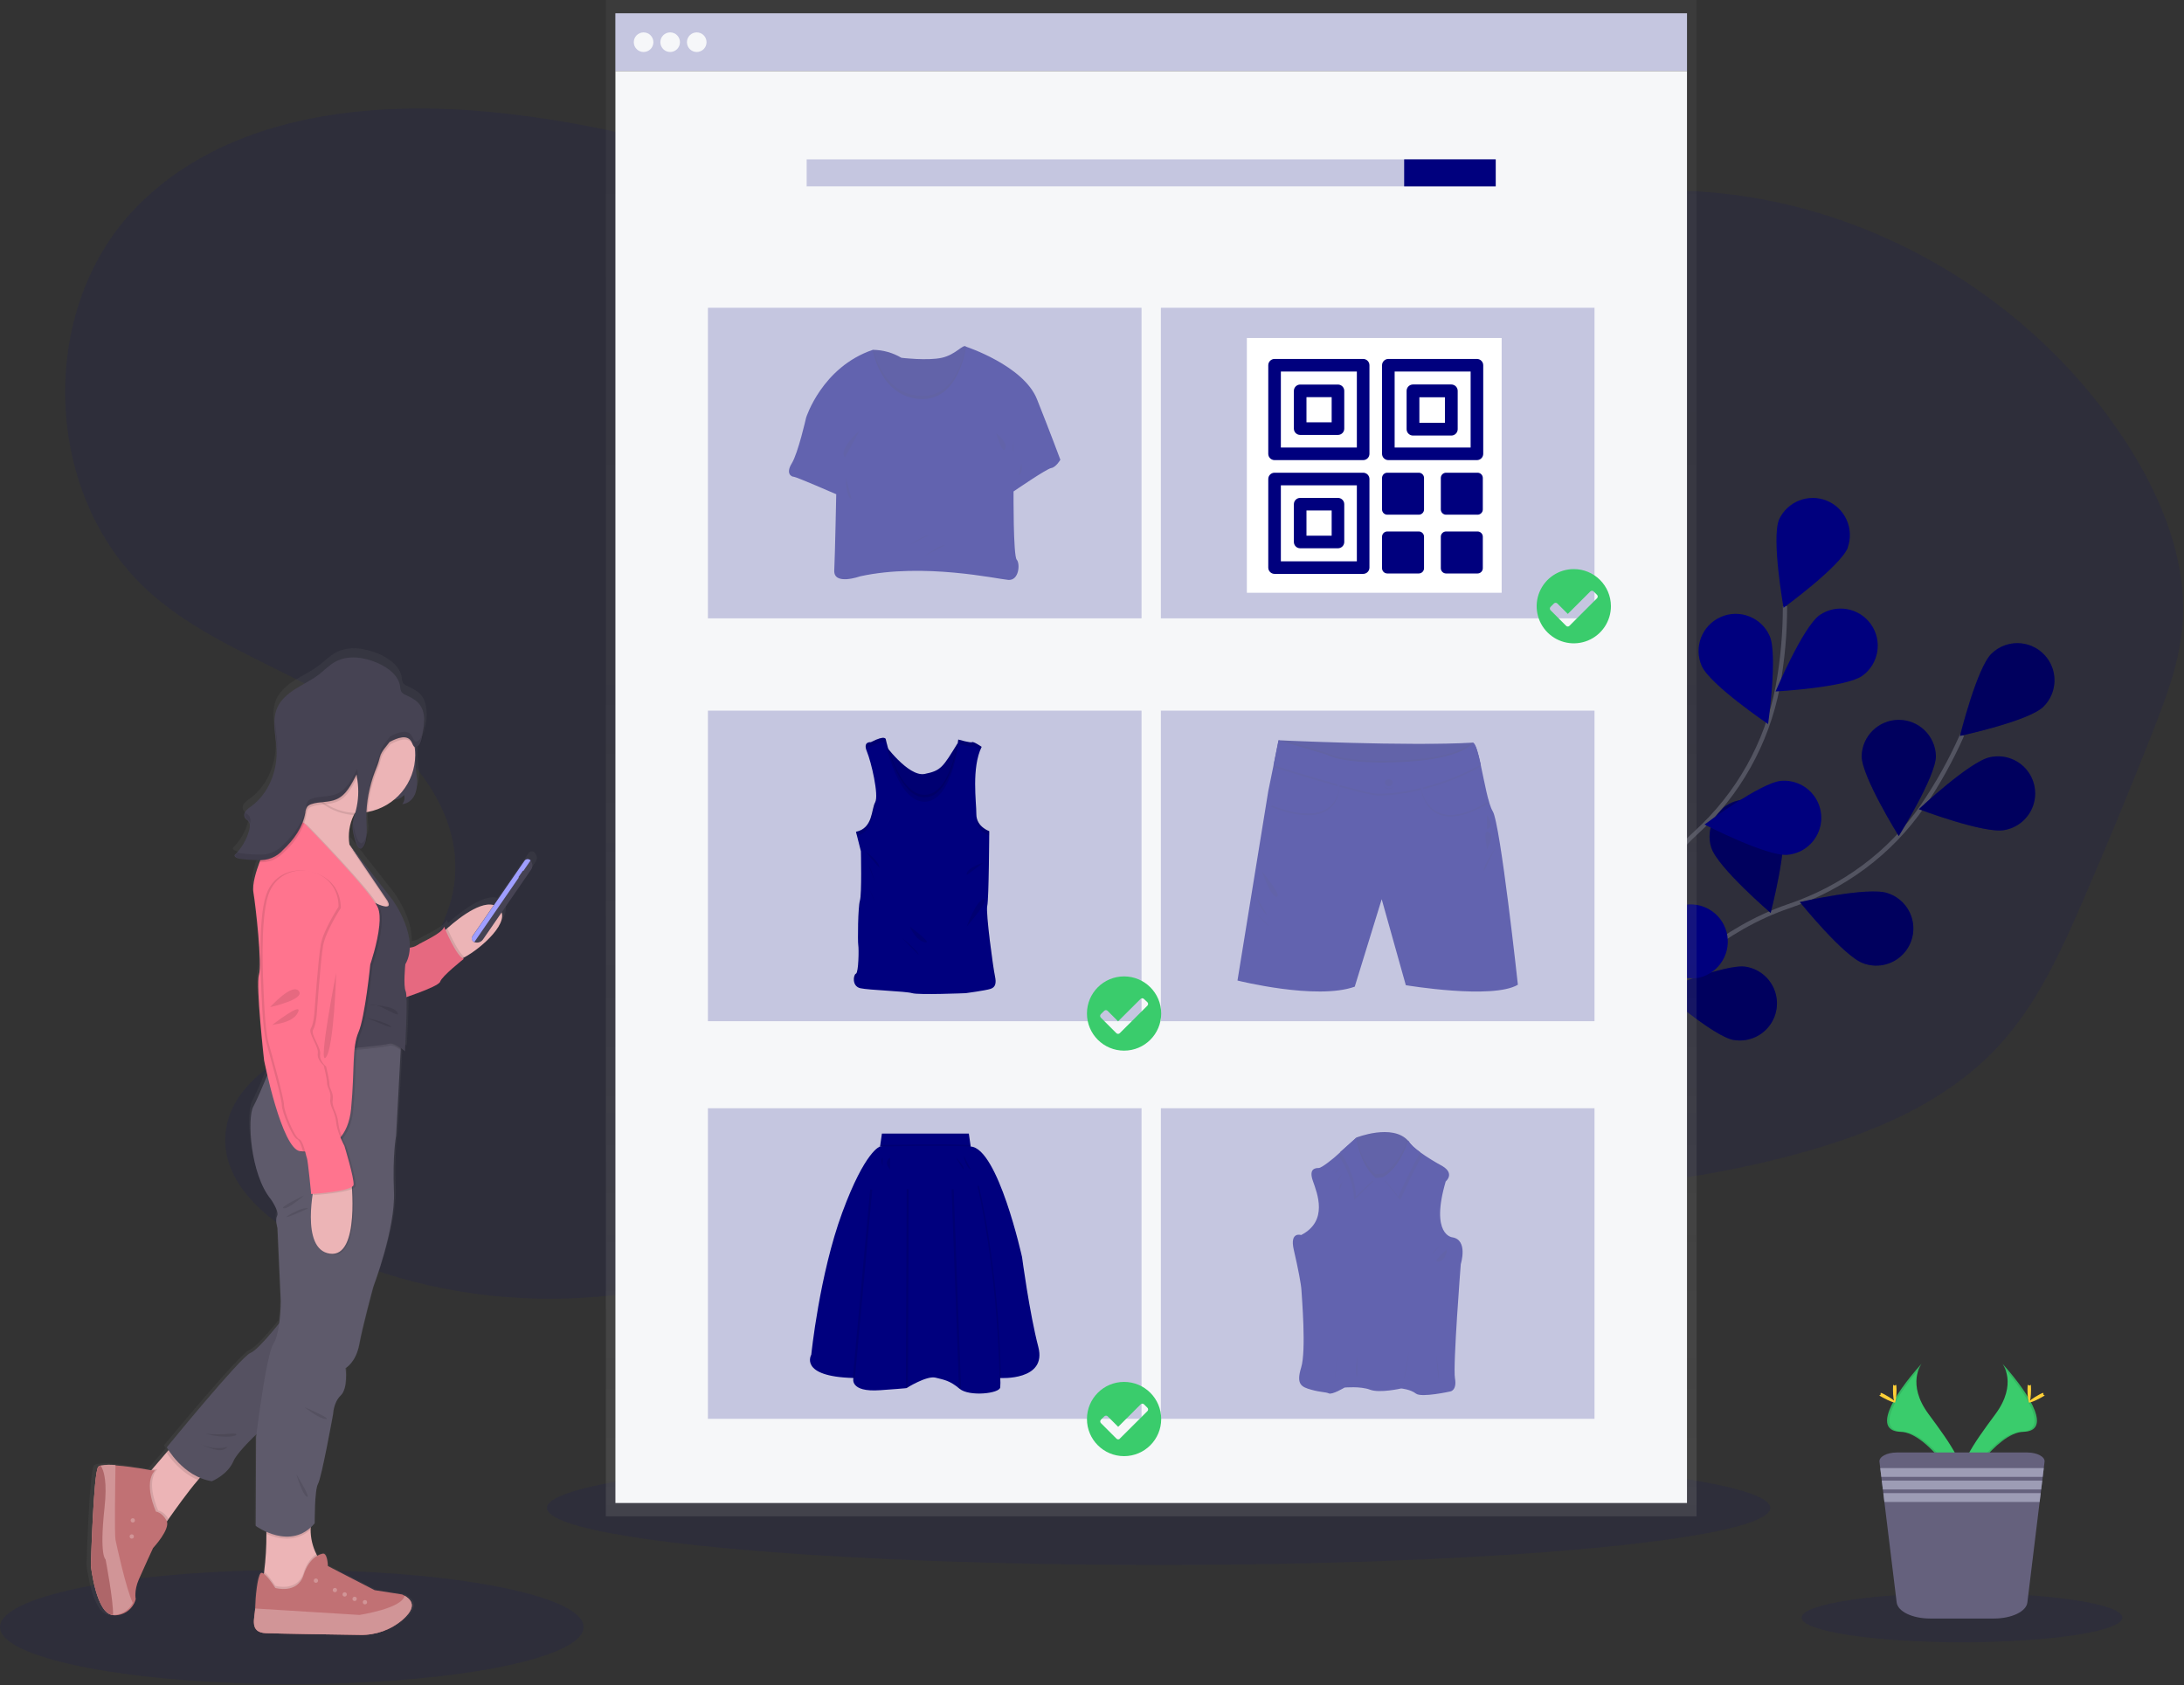<?xml version="1.0" encoding="UTF-8"?>
<svg width="1016px" height="784px" viewBox="0 0 1016 784" version="1.1" xmlns="http://www.w3.org/2000/svg" xmlns:xlink="http://www.w3.org/1999/xlink">
    <rect x="0" y="0" width="1016" height="784" fill="#333333" stroke="none"/>
    <!-- Generator: Sketch 48.2 (47327) - http://www.bohemiancoding.com/sketch -->
    <title>online shop with qr v5</title>
    <desc>Created with Sketch.</desc>
    <defs>
        <linearGradient x1="50%" y1="100%" x2="50%" y2="0%" id="linearGradient-1">
            <stop stop-color="#808080" stop-opacity="0.25" offset="0%"></stop>
            <stop stop-color="#808080" stop-opacity="0.12" offset="54%"></stop>
            <stop stop-color="#808080" stop-opacity="0.1" offset="100%"></stop>
        </linearGradient>
        <linearGradient x1="23719%" y1="81889%" x2="23719%" y2="35958%" id="linearGradient-2">
            <stop stop-color="#808080" stop-opacity="0.25" offset="0%"></stop>
            <stop stop-color="#808080" stop-opacity="0.12" offset="54%"></stop>
            <stop stop-color="#808080" stop-opacity="0.1" offset="100%"></stop>
        </linearGradient>
    </defs>
    <g id="Redo-with-New-QR" stroke="none" stroke-width="1" fill="none" fill-rule="evenodd">
        <g id="online-shop-with-qr-v5" transform="translate(-93, -59)">
            <g id="online-shop-with-qr">
                <g id="undraw_online_shopping_ga73">
                    <path d="M730.08,185.32 C687.8,212.06 632.96,210.32 584.91,196.42 C536.86,182.52 492.71,157.73 445.91,140.12 C406.598,125.349 365.553,115.683 323.78,111.36 C264.11,105.19 197.48,112.7 155.9,155.93 C109.6,204.08 113.15,290.93 163.23,335.11 C188.7,357.59 222.06,368.62 251.15,386.17 C280.24,403.72 307.15,432.87 304.68,466.75 C302.39,498.11 275.73,522.18 248.14,537.28 C226.81,548.95 200.54,561.69 197.97,585.86 C195.49,609.25 217.57,627.58 238.66,638 C307.46,672 392.22,671.67 460.75,637.14 C485.2,624.82 507.68,608.44 533.32,598.84 C600.65,573.63 674.83,599.01 746.12,608.29 C806.654,616.128 868.135,612.082 927.12,596.38 C962.42,586.96 997.86,572.56 1022.66,545.73 C1040.54,526.38 1051.66,501.9 1062.15,477.73 C1073.303,451.943 1084.023,425.977 1094.31,399.83 C1100.49,384.13 1106.57,368.13 1108.16,351.33 C1111.05,320.9 1098.88,290.82 1082.29,265.13 C1042.89,204.14 976.58,161.26 904.78,150.37 C832.98,139.48 756.99,160.77 701.29,207.3" id="Shape" fill="#00007E" fill-rule="nonzero" opacity="0.1"></path>
                    <ellipse id="Oval" fill="#00007E" fill-rule="nonzero" opacity="0.1" cx="228.74" cy="815.99" rx="135.74" ry="26.54"></ellipse>
                    <ellipse id="Oval" fill="#00007E" fill-rule="nonzero" opacity="0.1" cx="631.99" cy="760.56" rx="284.54" ry="26.54"></ellipse>
                    <path d="M825.13,571.6 C825.13,571.6 865.02,500.94 925.13,480.6 C950.34,472.05 972.35,455.98 987.4,434.02 C994.522,423.58 1000.675,412.511 1005.78,400.95" id="Shape" stroke="#535461" stroke-width="2"></path>
                    <path d="M1043.51,387.89 C1036.66,394.53 1004.78,401.4 1004.78,401.4 C1004.78,401.4 1012.61,369.75 1019.45,363.1 C1026.296,356.456 1037.231,356.619 1043.875,363.465 C1050.519,370.311 1050.356,381.246 1043.51,387.89 Z" id="Shape" fill="#00007E" fill-rule="nonzero"></path>
                    <path d="M1025.48,445.18 C1016.12,447.03 985.63,435.47 985.63,435.47 C985.63,435.47 1009.4,413.15 1018.75,411.29 C1024.865,409.936 1031.235,411.998 1035.397,416.678 C1039.559,421.358 1040.863,427.924 1038.805,433.84 C1036.747,439.756 1031.649,444.094 1025.48,445.18 Z" id="Shape" fill="#00007E" fill-rule="nonzero"></path>
                    <path d="M959.78,507.17 C950.78,504.05 930.28,478.68 930.28,478.68 C930.28,478.68 962.07,471.4 971.08,474.52 C977.054,476.429 981.525,481.426 982.761,487.575 C983.997,493.724 981.804,500.059 977.032,504.129 C972.259,508.198 965.656,509.362 959.78,507.17 Z" id="Shape" fill="#00007E" fill-rule="nonzero"></path>
                    <path d="M899.57,542.88 C890.16,541.33 865.68,519.77 865.68,519.77 C865.68,519.77 895.78,507.23 905.19,508.77 C911.278,509.774 916.368,513.949 918.542,519.724 C920.717,525.498 919.645,531.993 915.732,536.764 C911.819,541.534 905.658,543.854 899.57,542.85 L899.57,542.88 Z" id="Shape" fill="#00007E" fill-rule="nonzero"></path>
                    <path d="M959.04,410.77 C959.04,420.31 976.3,447.98 976.3,447.98 C976.3,447.98 993.58,420.32 993.59,410.78 C993.364,401.401 985.697,393.916 976.315,393.916 C966.933,393.916 959.266,401.401 959.04,410.78 L959.04,410.77 Z" id="Shape" fill="#00007E" fill-rule="nonzero"></path>
                    <path d="M889.12,453.4 C891.97,462.5 916.71,483.74 916.71,483.74 C916.71,483.74 924.93,452.18 922.08,443.08 C919.23,433.967 909.533,428.89 900.42,431.74 C891.307,434.59 886.23,444.287 889.08,453.4 L889.12,453.4 Z" id="Shape" fill="#00007E" fill-rule="nonzero"></path>
                    <path d="M826.84,504.19 C828.11,513.65 848.92,538.76 848.92,538.76 C848.92,538.76 862.35,509.05 861.08,499.59 C859.81,490.135 851.115,483.5 841.66,484.77 C832.205,486.04 825.57,494.735 826.84,504.19 Z" id="Shape" fill="#00007E" fill-rule="nonzero"></path>
                    <path d="M1043.51,387.89 C1036.66,394.53 1004.78,401.4 1004.78,401.4 C1004.78,401.4 1012.61,369.75 1019.45,363.1 C1026.296,356.456 1037.231,356.619 1043.875,363.465 C1050.519,370.311 1050.356,381.246 1043.51,387.89 Z" id="Shape" fill="#000000" fill-rule="nonzero" opacity="0.25"></path>
                    <path d="M1025.48,445.18 C1016.12,447.03 985.63,435.47 985.63,435.47 C985.63,435.47 1009.4,413.15 1018.75,411.29 C1024.865,409.936 1031.235,411.998 1035.397,416.678 C1039.559,421.358 1040.863,427.924 1038.805,433.84 C1036.747,439.756 1031.649,444.094 1025.48,445.18 Z" id="Shape" fill="#000000" fill-rule="nonzero" opacity="0.25"></path>
                    <path d="M959.78,507.17 C950.78,504.05 930.28,478.68 930.28,478.68 C930.28,478.68 962.07,471.4 971.08,474.52 C977.054,476.429 981.525,481.426 982.761,487.575 C983.997,493.724 981.804,500.059 977.032,504.129 C972.259,508.198 965.656,509.362 959.78,507.17 Z" id="Shape" fill="#000000" fill-rule="nonzero" opacity="0.25"></path>
                    <path d="M899.57,542.88 C890.16,541.33 865.68,519.77 865.68,519.77 C865.68,519.77 895.78,507.23 905.19,508.77 C911.278,509.774 916.368,513.949 918.542,519.724 C920.717,525.498 919.645,531.993 915.732,536.764 C911.819,541.534 905.658,543.854 899.57,542.85 L899.57,542.88 Z" id="Shape" fill="#000000" fill-rule="nonzero" opacity="0.25"></path>
                    <path d="M959.04,410.77 C959.04,420.31 976.3,447.98 976.3,447.98 C976.3,447.98 993.58,420.32 993.59,410.78 C993.364,401.401 985.697,393.916 976.315,393.916 C966.933,393.916 959.266,401.401 959.04,410.78 L959.04,410.77 Z" id="Shape" fill="#000000" fill-rule="nonzero" opacity="0.25"></path>
                    <path d="M889.12,453.4 C891.97,462.5 916.71,483.74 916.71,483.74 C916.71,483.74 924.93,452.18 922.08,443.08 C919.23,433.967 909.533,428.89 900.42,431.74 C891.307,434.59 886.23,444.287 889.08,453.4 L889.12,453.4 Z" id="Shape" fill="#000000" fill-rule="nonzero" opacity="0.25"></path>
                    <path d="M826.84,504.19 C828.11,513.65 848.92,538.76 848.92,538.76 C848.92,538.76 862.35,509.05 861.08,499.59 C859.81,490.135 851.115,483.5 841.66,484.77 C832.205,486.04 825.57,494.735 826.84,504.19 Z" id="Shape" fill="#000000" fill-rule="nonzero" opacity="0.25"></path>
                    <path d="M827.43,570.19 C827.43,570.19 835.26,489.43 881.92,446.48 C901.608,428.585 914.962,404.788 919.98,378.66 C922.26,366.237 923.398,353.631 923.38,341" id="Shape" stroke="#535461" stroke-width="2"></path>
                    <path d="M952.63,313.77 C949.06,322.62 922.7,341.77 922.7,341.77 C922.7,341.77 917.02,309.66 920.59,300.77 C924.424,292.362 934.196,288.462 942.765,291.919 C951.334,295.376 955.664,304.966 952.59,313.68 L952.63,313.77 Z" id="Shape" fill="#00007E" fill-rule="nonzero"></path>
                    <path d="M959.35,373.43 C951.55,378.92 918.99,380.71 918.99,380.71 C918.99,380.71 931.68,350.71 939.48,345.18 C947.28,339.815 957.946,341.731 963.392,349.474 C968.839,357.217 967.036,367.902 959.35,373.43 Z" id="Shape" fill="#00007E" fill-rule="nonzero"></path>
                    <path d="M924.44,456.71 C914.94,457.51 885.93,442.62 885.93,442.62 C885.93,442.62 912.04,423.09 921.55,422.29 C927.699,421.774 933.655,424.577 937.177,429.644 C940.698,434.71 941.249,441.271 938.622,446.854 C935.995,452.437 930.589,456.194 924.44,456.71 Z" id="Shape" fill="#00007E" fill-rule="nonzero"></path>
                    <path d="M883.84,513.77 C874.61,516.16 843.5,506.39 843.5,506.39 C843.5,506.39 865.94,482.72 875.17,480.33 C884.404,477.936 893.831,483.481 896.225,492.715 C898.619,501.949 893.074,511.376 883.84,513.77 Z" id="Shape" fill="#00007E" fill-rule="nonzero"></path>
                    <path d="M884.66,368.87 C888.53,377.59 915.52,395.87 915.52,395.87 C915.52,395.87 920.11,363.59 916.25,354.87 C912.384,346.147 902.178,342.209 893.455,346.075 C884.732,349.941 880.794,360.147 884.66,368.87 Z" id="Shape" fill="#00007E" fill-rule="nonzero"></path>
                    <path d="M838.02,436.21 C844.32,443.37 875.55,452.76 875.55,452.76 C875.55,452.76 870.27,420.58 863.98,413.41 C857.684,406.23 846.76,405.514 839.58,411.81 C832.4,418.106 831.684,429.03 837.98,436.21 L838.02,436.21 Z" id="Shape" fill="#00007E" fill-rule="nonzero"></path>
                    <path d="M801.67,507.88 C806.67,516.01 835.86,530.54 835.86,530.54 C835.86,530.54 836.1,497.93 831.11,489.8 C826.117,481.67 815.48,479.127 807.35,484.12 C799.22,489.113 796.677,499.75 801.67,507.88 Z" id="Shape" fill="#00007E" fill-rule="nonzero"></path>
                    <polygon id="Shape" fill="url(#linearGradient-1)" fill-rule="nonzero" points="374.84 59 374.84 86.38 374.84 764.46 882.24 764.46 882.24 86.38 882.24 59"></polygon>
                    <rect id="Rectangle-path" fill="#F6F7F9" fill-rule="nonzero" x="379.29" y="65.19" width="498.5" height="26.89"></rect>
                    <g id="Group" opacity="0.2" transform="translate(379, 65)" fill="#00007E" fill-rule="nonzero">
                        <rect id="Rectangle-path" x="0.29" y="0.19" width="498.5" height="26.89"></rect>
                    </g>
                    <rect id="Rectangle-path" fill="#F6F7F9" fill-rule="nonzero" x="379.29" y="92.08" width="498.5" height="666.19"></rect>
                    <circle id="Oval" fill="#F6F7F9" fill-rule="nonzero" cx="392.4" cy="78.63" r="4.56"></circle>
                    <circle id="Oval" fill="#F6F7F9" fill-rule="nonzero" cx="404.76" cy="78.63" r="4.56"></circle>
                    <circle id="Oval" fill="#F6F7F9" fill-rule="nonzero" cx="417.12" cy="78.63" r="4.56"></circle>
                    <g id="Group" opacity="0.2" transform="translate(468, 133)" fill="#00007E" fill-rule="nonzero">
                        <rect id="Rectangle-path" x="0.26" y="0.15" width="320.55" height="12.55"></rect>
                    </g>
                    <rect id="Rectangle-path" fill="#00007E" fill-rule="nonzero" x="746.22" y="133.15" width="42.59" height="12.55"></rect>
                    <g id="Group" opacity="0.2" transform="translate(422, 389)" fill="#00007E" fill-rule="nonzero">
                        <rect id="Rectangle-path" x="0.32" y="0.62" width="201.72" height="144.49"></rect>
                    </g>
                    <g id="Group" opacity="0.2" transform="translate(422, 202)" fill="#00007E" fill-rule="nonzero">
                        <rect id="Rectangle-path" x="0.32" y="0.19" width="201.72" height="144.49"></rect>
                    </g>
                    <g id="Group" opacity="0.2" transform="translate(422, 574)" fill="#00007E" fill-rule="nonzero">
                        <rect id="Rectangle-path" x="0.32" y="0.61" width="201.72" height="144.49"></rect>
                    </g>
                    <g id="Group" opacity="0.2" transform="translate(633, 389)" fill="#00007E" fill-rule="nonzero">
                        <rect id="Rectangle-path" x="0.04" y="0.62" width="201.72" height="144.49"></rect>
                    </g>
                    <g id="Group" opacity="0.2" transform="translate(633, 202)" fill="#00007E" fill-rule="nonzero">
                        <rect id="Rectangle-path" x="0.04" y="0.19" width="201.72" height="144.49"></rect>
                    </g>
                    <g id="Group" opacity="0.2" transform="translate(633, 574)" fill="#00007E" fill-rule="nonzero">
                        <rect id="Rectangle-path" x="0.04" y="0.61" width="201.72" height="144.49"></rect>
                    </g>
                    <path d="M1024.57,693.5 C1024.57,693.5 1031.71,702.83 1021.28,716.91 C1010.85,730.99 1002.28,742.91 1005.73,751.67 C1005.73,751.67 1021.46,725.51 1034.27,725.15 C1047.08,724.79 1038.66,709.23 1024.57,693.5 Z" id="Shape" fill="#3ACC6C" fill-rule="nonzero"></path>
                    <path d="M1024.57,693.5 C1025.193,694.399 1025.685,695.382 1026.03,696.42 C1038.53,711.1 1045.18,724.8 1033.17,725.15 C1021.99,725.47 1008.56,745.47 1005.35,750.52 C1005.456,750.91 1005.582,751.294 1005.73,751.67 C1005.73,751.67 1021.46,725.51 1034.27,725.15 C1047.08,724.79 1038.66,709.23 1024.57,693.5 Z" id="Shape" fill="#000000" fill-rule="nonzero" opacity="0.1"></path>
                    <path d="M1037.84,705.39 C1037.84,708.67 1037.47,711.33 1037.02,711.33 C1036.57,711.33 1036.19,708.67 1036.19,705.39 C1036.19,702.11 1036.65,703.65 1037.11,703.65 C1037.57,703.65 1037.84,702.1 1037.84,705.39 Z" id="Shape" fill="#FFD037" fill-rule="nonzero"></path>
                    <path d="M1042.39,709.31 C1039.51,710.88 1036.99,711.83 1036.78,711.43 C1036.57,711.03 1038.72,709.43 1041.6,707.86 C1044.48,706.29 1043.35,707.44 1043.6,707.86 C1043.85,708.28 1045.27,707.77 1042.39,709.31 Z" id="Shape" fill="#FFD037" fill-rule="nonzero"></path>
                    <path d="M986.89,693.5 C986.89,693.5 979.75,702.83 990.18,716.91 C1000.61,730.99 1009.18,742.91 1005.73,751.67 C1005.73,751.67 990,725.51 977.19,725.15 C964.38,724.79 972.78,709.23 986.89,693.5 Z" id="Shape" fill="#3ACC6C" fill-rule="nonzero"></path>
                    <path d="M986.89,693.5 C986.267,694.399 985.775,695.382 985.43,696.42 C972.93,711.1 966.28,724.8 978.29,725.15 C989.48,725.47 1002.9,745.47 1006.11,750.52 C1006.009,750.911 1005.882,751.296 1005.73,751.67 C1005.73,751.67 990,725.51 977.19,725.15 C964.38,724.79 972.78,709.23 986.89,693.5 Z" id="Shape" fill="#000000" fill-rule="nonzero" opacity="0.1"></path>
                    <path d="M973.62,705.39 C973.62,708.67 973.99,711.33 974.45,711.33 C974.91,711.33 975.27,708.67 975.27,705.39 C975.27,702.11 974.81,703.65 974.36,703.65 C973.91,703.65 973.62,702.1 973.62,705.39 Z" id="Shape" fill="#FFD037" fill-rule="nonzero"></path>
                    <path d="M969.07,709.31 C971.96,710.88 974.47,711.83 974.69,711.43 C974.91,711.03 972.74,709.43 969.86,707.86 C966.98,706.29 968.11,707.44 967.86,707.86 C967.61,708.28 966.19,707.77 969.07,709.31 Z" id="Shape" fill="#FFD037" fill-rule="nonzero"></path>
                    <ellipse id="Oval" fill="#00007E" fill-rule="nonzero" opacity="0.1" cx="1005.73" cy="811.6" rx="74.6" ry="11.45"></ellipse>
                    <path d="M1044.13,739.1 L1043.77,742.01 L1043.27,746.13 L1043.06,747.84 L1042.56,751.96 L1042.34,753.68 L1041.84,757.79 L1036.13,804.59 C1035.62,808.77 1028.8,812.02 1020.56,812.02 L990.9,812.02 C982.66,812.02 975.9,808.77 975.34,804.59 L969.62,757.77 L969.12,753.66 L968.91,751.94 L968.4,747.82 L968.19,746.11 L967.69,741.99 L967.33,739.08 C967.05,736.77 970.78,734.77 975.4,734.77 L1036.07,734.77 C1040.72,734.77 1044.42,736.77 1044.13,739.1 Z" id="Shape" fill="#65617D" fill-rule="nonzero"></path>
                    <polygon id="Shape" fill="#9D9CB5" fill-rule="nonzero" points="1043.77 742.01 1043.27 746.12 968.19 746.12 967.69 742.01"></polygon>
                    <polygon id="Shape" fill="#9D9CB5" fill-rule="nonzero" points="1043.06 747.84 1042.56 751.96 968.91 751.96 968.4 747.84"></polygon>
                    <polygon id="Shape" fill="#9D9CB5" fill-rule="nonzero" points="1042.34 753.67 1041.84 757.79 969.62 757.79 969.12 753.67"></polygon>
                    <g id="Group" opacity="0.5" transform="translate(460, 220)" fill-rule="nonzero">
                        <path d="M39.02,1.77 C43.699,1.801 48.285,3.074 52.31,5.46 C52.31,5.46 64.49,6.94 71.13,5.46 C77.77,3.98 81.13,-1.18 82.39,0.29 C83.65,1.76 83.68,15.61 83.68,15.61 L77.96,30.93 L65.04,40.52 L44.56,34.62 L37.78,17.29 L39.02,1.77 Z" id="Shape" fill="#00007E"></path>
                        <path d="M83.68,15.63 L77.96,30.95 L65.04,40.54 L44.56,34.64 L37.78,17.29 L39.07,1.79 L39.37,1.79 C43.946,1.906 48.418,3.179 52.37,5.49 C52.37,5.49 64.55,6.97 71.19,5.49 C77.5,4.09 80.82,-0.65 82.19,0.15 C82.271,0.188 82.342,0.242 82.4,0.31 C83.68,1.77 83.68,15.63 83.68,15.63 Z" id="Shape" fill="#000000" opacity="0.1"></path>
                        <path d="M83.68,15.63 L77.96,30.95 L65.04,40.54 L44.56,34.64 L37.78,17.29 L39.07,1.79 L39.37,1.79 C40.51,6.68 45.37,22.12 60.85,23.21 C76.77,24.32 81.29,5.38 82.23,0.16 C82.311,0.198 82.382,0.252 82.44,0.32 C83.68,1.77 83.68,15.63 83.68,15.63 Z" id="Shape" fill="#000000" opacity="0.1"></path>
                        <path d="M39.02,1.77 C39.02,1.77 42.34,23.36 60.8,24.65 C79.26,25.94 82.39,0.29 82.39,0.29 C82.39,0.29 109.15,9.06 115.39,24.7 C121.63,40.34 126.28,52.89 126.28,52.89 C126.28,52.89 124.28,56.39 122.03,56.76 C119.78,57.13 104.5,67.65 104.5,67.65 C104.5,67.65 104.32,97.55 105.98,99.39 C107.64,101.23 107.09,109.17 102.1,108.8 C97.11,108.43 62.61,100.68 33.1,107.14 C33.1,107.14 20.74,111.57 21.1,104.37 C21.46,97.17 22.02,68.94 22.02,68.94 C22.02,68.94 3.38,60.82 2.28,60.82 C1.18,60.82 -1.6,59.36 1.35,54.55 C4.3,49.74 8,33.33 8,33.33 C8,33.33 15.4,9.77 39.02,1.77 Z" id="Shape" fill="#00007E"></path>
                        <path d="M96.41,40.54 C96.41,40.54 101.95,44.6 100.66,47.74 C99.37,50.88 96.41,40.54 96.41,40.54 Z" id="Shape" fill="#000000" opacity="0.1"></path>
                        <path d="M104.53,44.44 C104.014,46.24 104.014,48.15 104.53,49.95" id="Shape" fill="#000000" opacity="0.1"></path>
                        <path d="M108.22,54.57 C108.22,54.57 108.96,59.57 106.75,60.1" id="Shape" fill="#000000" opacity="0.1"></path>
                        <path d="M32.93,39.25 C32.93,39.25 22.6,48.25 26.1,51.8" id="Shape" fill="#000000" opacity="0.1"></path>
                        <path d="M26.47,61.03 C26.47,61.03 26.3,70.44 29.15,71.18" id="Shape" fill="#000000" opacity="0.1"></path>
                        <path d="M56.18,92.58 C56.18,92.58 63.18,87.79 65.04,87.97" id="Shape" fill="#000000" opacity="0.1"></path>
                        <path d="M63.18,97.57 C63.18,97.57 70.76,92.21 72.79,92.57" id="Shape" fill="#000000" opacity="0.1"></path>
                    </g>
                    <g id="Group" opacity="0.5" transform="translate(668, 403)">
                        <path d="M19.78,0.42 C19.78,0.42 80.16,3.28 110.18,1.52 L109.52,9.44 L56.4,16.44 L40.68,11.6 L19.78,0.42 Z" id="Shape" fill="#00007E" fill-rule="nonzero"></path>
                        <path d="M110.22,1.52 L109.56,9.44 L56.45,16.44 L40.72,11.6 L19.78,0.42 C19.78,0.42 21.02,0.49 23.23,0.58 C36.33,1.15 83.5,2.99 109.4,1.58 L110.22,1.52 Z" id="Shape" fill="#000000" fill-rule="nonzero" opacity="0.1"></path>
                        <path d="M131.12,114.14 C119.46,121.14 78.99,114.36 78.99,114.36 L67.77,74.36 L55.23,115.05 C37.42,121.43 0.68,112.19 0.68,112.19 L14.98,24.19 L17.45,12.06 L19.78,0.42 L42.44,7.24 C42.44,7.24 49.25,11.86 77.63,10.54 C106.01,9.22 110.18,1.54 110.18,1.54 C111.43,1.9 112.62,6.31 113.82,11.79 C115.56,19.79 117.33,30.05 119.42,33.44 C122.98,39.14 131.12,114.14 131.12,114.14 Z" id="Shape" fill="#00007E" fill-rule="nonzero"></path>
                        <path d="M113.86,12.65 C88.56,26.54 66.78,26.16 66.78,26.16 C61.39,26.82 17.45,12.93 17.45,12.93 L19.78,1.3 L42.44,8.12 C42.44,8.12 49.25,12.74 77.63,11.42 C106.01,10.1 110.18,2.42 110.18,2.42 C111.47,2.77 112.66,7.17 113.86,12.65 Z" id="Shape" fill="#000000" fill-rule="nonzero" opacity="0.1"></path>
                        <path d="M110.22,1.52 L109.56,9.44 L56.45,16.44 L40.72,11.6 L19.78,0.42 C19.78,0.42 21.02,0.49 23.23,0.58 L42.43,6.36 C42.43,6.36 49.24,10.98 77.62,9.66 C99.91,8.66 107.27,3.66 109.4,1.57 L110.22,1.52 Z" id="Shape" fill="#000000" fill-rule="nonzero" opacity="0.1"></path>
                        <path d="M113.86,11.77 C88.56,25.66 66.78,25.28 66.78,25.28 C61.39,25.94 17.45,12.05 17.45,12.05 L19.78,0.42 L42.44,7.24 C42.44,7.24 49.25,11.86 77.63,10.54 C106.01,9.22 110.18,1.54 110.18,1.54 C111.47,1.88 112.66,6.29 113.86,11.77 Z" id="Shape" fill="#00007E" fill-rule="nonzero"></path>
                        <circle id="Oval" fill="#000000" fill-rule="nonzero" opacity="0.1" cx="71.07" cy="20.87" r="2.31"></circle>
                        <circle id="Oval" stroke="#00007E" cx="71.07" cy="19.99" r="2.31"></circle>
                        <path d="M12.01,61.35 C12.01,61.35 16.08,73.45 18.94,73.23 C21.8,73.01 12.01,61.35 12.01,61.35 Z" id="Shape" fill="#000000" fill-rule="nonzero" opacity="0.1"></path>
                        <path d="M9.37,73.23 C9.37,73.23 11.9,80.49 14.54,81.7" id="Shape" fill="#000000" fill-rule="nonzero" opacity="0.1"></path>
                        <path d="M9.37,80.82 C9.37,80.82 13.37,85.88 15.74,87.09" id="Shape" fill="#000000" fill-rule="nonzero" opacity="0.1"></path>
                        <path d="M116.78,35.07 C116.78,35.07 120.52,40.68 116.78,41.89" id="Shape" fill="#000000" fill-rule="nonzero" opacity="0.1"></path>
                        <path d="M118.48,44.19 C114.14,39.04 116.82,51.19 116.82,51.19 C116.82,51.19 119.59,45.51 118.48,44.19 Z" id="Shape" fill="#000000" fill-rule="nonzero" opacity="0.1"></path>
                        <path d="M120.67,50.46 C120.67,50.46 114.07,60.25 115.39,61.35" id="Shape" fill="#000000" fill-rule="nonzero" opacity="0.1"></path>
                        <path d="M33.36,35.28 C25.27,35.28 16.83,31.62 16.36,31.4 L16.72,30.59 C16.88,30.67 33.03,37.68 41.77,32.42 C45.07,30.42 46.92,26.9 47.28,21.92 L48.16,21.99 C47.78,27.27 45.78,30.99 42.22,33.17 C39.514,34.666 36.45,35.396 33.36,35.28 Z" id="Shape" fill="#000000" fill-rule="nonzero" opacity="0.1"></path>
                        <path d="M33.36,34.4 C25.27,34.4 16.83,30.74 16.36,30.52 L16.72,29.72 C16.88,29.79 33.03,36.8 41.77,31.54 C45.07,29.54 46.92,26.02 47.28,21.04 L48.16,21.11 C47.78,26.39 45.78,30.11 42.22,32.29 C39.514,33.786 36.45,34.516 33.36,34.4 Z" id="Shape" fill="#00007E" fill-rule="nonzero"></path>
                        <path d="M99.78,35.94 C97.708,35.97 95.657,35.529 93.78,34.65 C87.22,31.49 86.16,23.75 86.11,23.42 L86.99,23.31 C86.99,23.39 88.04,30.92 94.17,33.86 C99.63,36.49 107.38,34.86 117.17,28.86 L117.62,29.61 C110.65,33.83 104.68,35.94 99.78,35.94 Z" id="Shape" fill="#000000" fill-rule="nonzero" opacity="0.1"></path>
                        <path d="M99.78,35.06 C97.708,35.09 95.657,34.649 93.78,33.77 C87.22,30.61 86.16,22.87 86.11,22.54 L86.99,22.43 C86.99,22.51 88.04,30.04 94.17,32.98 C99.63,35.61 107.38,33.98 117.17,27.98 L117.62,28.73 C110.65,32.95 104.68,35.06 99.78,35.06 Z" id="Shape" fill="#00007E" fill-rule="nonzero"></path>
                    </g>
                    <path d="M504.12,404.77 C504.12,404.77 515.47,420.62 523.18,419.08 C530.89,417.54 531.65,415.85 538.5,404.77 L544.12,417.7 L537.5,433.7 L529.66,443.85 L513.04,441.24 L507.66,423.08 L504.12,404.77 Z" id="Shape" fill="#00007E" fill-rule="nonzero"></path>
                    <path d="M544.12,417.69 L537.5,433.69 L529.66,443.84 L513.04,441.23 L507.66,423.07 L504.12,404.77 C504.12,404.77 505.12,406.15 506.68,408.05 C510.49,412.6 517.74,420.16 523.18,419.05 C530.78,417.53 531.63,415.86 538.23,405.19 L538.5,404.74 L544.12,417.69 Z" id="Shape" fill="#000000" fill-rule="nonzero" opacity="0.1"></path>
                    <path d="M544.12,417.69 L537.5,433.69 L529.66,443.84 L513.04,441.23 L507.66,423.07 L504.12,404.77 C504.12,404.77 505.12,406.15 506.68,408.05 C509.16,416.05 514.49,428.88 523.18,428.77 C532.99,428.66 536.95,412.41 538.23,405.22 L538.5,404.77 L544.12,417.69 Z" id="Shape" fill="#000000" fill-rule="nonzero" opacity="0.1"></path>
                    <path d="M498.12,404.3 C498.12,404.3 494.27,403.84 496.27,408.61 C498.27,413.38 501.96,429.07 500.12,432.3 C498.28,435.53 499.2,444.3 491.2,446 L493.5,455.07 C493.5,455.07 493.96,475.07 493.04,478 C492.12,480.93 491.96,497.07 492.27,498.76 C492.58,500.45 492.43,511.53 491.2,512 C489.97,512.47 489.2,517.84 493.2,518.76 C497.2,519.68 514.27,520.15 517.35,521.07 C520.43,521.99 542.27,521.07 542.27,521.07 C542.27,521.07 551.5,519.84 553.81,519.07 C556.12,518.3 556.58,516.46 555.81,512.92 C555.04,509.38 551.5,483.69 552.27,480.46 C553.04,477.23 553.2,445.69 553.2,445.69 C553.2,445.69 547.2,443.69 547.2,437.84 C547.2,431.99 544.89,416.3 549.66,406.46 C549.66,406.46 545.81,403.82 545.2,404.29 C544.59,404.76 538.78,403.07 538.78,403.07 C538.78,403.07 535.78,429.84 523.23,429.99 C510.68,430.14 505.09,403.07 505.09,403.07 C505.09,403.07 505.2,400.61 498.12,404.3 Z" id="Shape" fill="#00007E" fill-rule="nonzero"></path>
                    <path d="M516.27,490.15 C516.27,490.15 518.86,496.46 523.18,497.38 C527.5,498.3 516.27,490.15 516.27,490.15 Z" id="Shape" fill="#000000" fill-rule="nonzero" opacity="0.1"></path>
                    <path d="M512.27,495.07 C512.27,495.07 520.63,501.84 520.27,503.23" id="Shape" fill="#000000" fill-rule="nonzero" opacity="0.1"></path>
                    <path d="M495.5,455.07 C495.5,455.07 502.12,459.53 502.12,462.76" id="Shape" fill="#000000" fill-rule="nonzero" opacity="0.1"></path>
                    <path d="M499.96,469.07 C499.96,469.07 498.12,462.61 496.89,461.23" id="Shape" fill="#000000" fill-rule="nonzero" opacity="0.1"></path>
                    <path d="M496.89,471.53 C496.89,471.53 499.66,477.07 499.96,478.61" id="Shape" fill="#000000" fill-rule="nonzero" opacity="0.1"></path>
                    <path d="M550.58,460.3 C550.58,460.3 541.97,462.92 542.73,466.15" id="Shape" fill="#000000" fill-rule="nonzero" opacity="0.1"></path>
                    <path d="M542.69,490.15 C542.69,490.15 553.97,477.07 550.58,477.38 C547.19,477.69 542.69,490.15 542.69,490.15 Z" id="Shape" fill="#000000" fill-rule="nonzero" opacity="0.1"></path>
                    <g id="Group" opacity="0.1" transform="translate(490, 402)" fill="#000000" fill-rule="nonzero">
                        <path d="M57.19,35.84 C57.19,33.14 56.7,28.34 56.64,22.99 C56.58,29.13 57.19,34.81 57.19,37.84 C57.19,43.56 62.92,45.59 63.19,45.68 C63.19,44.43 63.19,43.68 63.19,43.68 C63.19,43.68 57.19,41.69 57.19,35.84 Z" id="Shape"></path>
                        <path d="M65.78,112.92 C65.897,113.445 65.988,113.976 66.05,114.51 C66.178,113.307 66.086,112.09 65.78,110.92 C65.12,107.92 62.44,88.66 62.16,81.14 C61.86,86.28 65.08,109.56 65.78,112.92 Z" id="Shape"></path>
                        <path d="M2.13,92.97 C2.13,87.48 2.44,79.91 3.04,77.97 C3.53,76.41 3.63,70.03 3.62,64.39 C3.62,69.45 3.47,74.59 3.04,75.97 C2.36,78.15 2.1,87.53 2.13,92.97 Z" id="Shape"></path>
                        <path d="M8.12,4.3 C15.19,0.61 15.04,3.07 15.04,3.07 C15.04,3.07 20.58,30.15 33.18,29.99 C45.78,29.83 48.78,3.07 48.78,3.07 C48.78,3.07 54.63,4.76 55.24,4.29 C55.85,3.82 57.9,5.29 59.03,6.01 C59.24,5.48 59.46,4.96 59.71,4.46 C59.71,4.46 55.86,1.82 55.24,2.29 C54.62,2.76 48.78,1.07 48.78,1.07 C48.78,1.07 45.78,27.84 33.23,27.99 C20.68,28.14 15.09,1.07 15.09,1.07 C15.09,1.07 15.24,-1.39 8.17,2.3 C8.17,2.3 5.04,1.94 5.91,5.39 C6.41,4.1 8.12,4.3 8.12,4.3 Z" id="Shape"></path>
                        <path d="M1.19,112 C2.19,111.63 2.46,104.78 2.4,101 C2.35,104.8 2,109.69 1.19,110 C0.38,110.31 -0.01,112 0.3,113.63 C0.46,112.77 0.78,112.14 1.19,112 Z" id="Shape"></path>
                        <path d="M10.12,32.3 C10.609,30.989 10.77,29.578 10.59,28.19 C10.581,28.918 10.421,29.637 10.12,30.3 C8.27,33.53 9.19,42.3 1.19,44 L1.67,45.88 C9.15,43.94 8.31,35.47 10.12,32.3 Z" id="Shape"></path>
                    </g>
                    <path d="M544.56,592.41 C540.78,599.29 502.41,592.41 502.41,592.41 L502.51,591.72 L503.27,586.39 L543.7,586.39 L544.47,591.71 L544.56,592.41 Z" id="Shape" fill="#00007E" fill-rule="nonzero"></path>
                    <path d="M544.56,592.41 C540.78,599.29 502.41,592.41 502.41,592.41 L502.51,591.72 C504.35,591.72 532.11,591.06 544.51,591.72 L544.56,592.41 Z" id="Shape" fill="#000000" fill-rule="nonzero" opacity="0.1"></path>
                    <path d="M502.41,592.41 C502.41,592.41 495.53,594.13 484.86,623.03 C474.19,651.93 470.41,689.27 470.41,689.27 C470.41,689.27 464.41,699.43 490.02,700.11 C490.02,700.11 487.96,706.82 502.41,705.79 C516.86,704.76 514.78,704.77 514.78,704.77 C514.78,704.77 524.07,698.92 528.2,699.95 C532.33,700.98 534.91,701.33 539.38,705.11 C543.85,708.89 558.14,707.35 558.31,704.43 C558.425,702.996 558.425,701.554 558.31,700.12 C558.31,700.12 580.16,701.5 576.03,685.67 C571.9,669.84 568.46,643.86 568.46,643.86 C568.46,643.86 557.28,593.11 544.54,592.42 C531.8,591.73 502.41,592.41 502.41,592.41 Z" id="Shape" fill="#00007E" fill-rule="nonzero"></path>
                    <rect id="Rectangle-path" fill="#000000" fill-rule="nonzero" opacity="0.1" transform="translate(494.257, 656.304) rotate(-84.73) translate(-494.257, -656.304) " x="450.197" y="655.804" width="88.12" height="1"></rect>
                    <rect id="Rectangle-path" fill="#000000" fill-rule="nonzero" opacity="0.1" transform="translate(515.089, 658.515) rotate(-89.78) translate(-515.089, -658.515) " x="468.894" y="658.015" width="92.39" height="1"></rect>
                    <g id="Group" transform="translate(0.78, 0.77)"></g>
                    <rect id="Rectangle-path" fill="#000000" fill-rule="nonzero" opacity="0.1" transform="translate(537.893, 658.675) rotate(-2.13) translate(-537.893, -658.675) " x="537.393" y="612.275" width="1" height="92.8"></rect>
                    <path d="M557.98,700.12 C556.78,647.27 547.78,611.09 547.67,610.77 L548.34,610.6 C548.43,610.96 557.48,647.21 558.67,700.15 L557.98,700.12 Z" id="Shape" fill="#000000" fill-rule="nonzero" opacity="0.1"></path>
                    <path d="M503.61,597.57 C503.61,597.57 502.41,598.26 503.61,601.57" id="Shape" fill="#000000" fill-rule="nonzero" opacity="0.1"></path>
                    <path d="M507.06,597.57 C507.06,597.57 503.79,599.63 507.06,603.08" id="Shape" fill="#000000" fill-rule="nonzero" opacity="0.1"></path>
                    <path d="M537.68,597.57 C537.68,597.57 542.15,601.87 541.12,603.08" id="Shape" fill="#000000" fill-rule="nonzero" opacity="0.1"></path>
                    <path d="M541.28,596.54 C541.28,596.54 541.98,601.7 544.56,603.08" id="Shape" fill="#000000" fill-rule="nonzero" opacity="0.1"></path>
                    <g id="Group" opacity="0.5" transform="translate(694, 585)" fill-rule="nonzero">
                        <path d="M29.9,3.29 C29.9,3.29 46.78,-3.43 54.08,4.77 C61.38,12.97 49.08,22.95 49.08,22.95 L43.92,33.25 L31.78,31.92 L28.92,17.68 L29.9,3.29 Z" id="Shape" fill="#00007E"></path>
                        <path d="M49.08,22.9 L43.92,33.2 L31.78,31.91 L28.92,17.68 L29.92,3.29 L30.19,3.19 C32.33,2.4 46.78,-2.64 53.69,4.3 C53.834,4.432 53.971,4.573 54.1,4.72 C61.38,12.88 49.08,22.9 49.08,22.9 Z" id="Shape" fill="#000000" opacity="0.1"></path>
                        <path d="M49.08,22.9 L43.92,33.2 L31.78,31.91 L28.92,17.68 L29.92,3.29 L30.19,3.19 C32.28,14.64 37.86,19.47 38.8,20.19 L38.94,20.29 L42.37,20.01 C49.04,16.33 52.56,7.58 53.69,4.27 C53.834,4.402 53.971,4.543 54.1,4.69 C61.38,12.88 49.08,22.9 49.08,22.9 Z" id="Shape" fill="#000000" opacity="0.1"></path>
                        <path d="M78.56,62.12 C78.56,62.12 74.84,109.5 75.85,115.22 C76.86,120.94 73.7,121.37 73.7,121.37 C73.7,121.37 60.24,124.37 57.7,122.37 C55.16,120.37 50.83,119.98 50.83,119.98 C50.83,119.98 40.83,122.27 36.37,120.56 C31.91,118.85 24.49,119.56 24.49,119.56 C24.49,119.56 18.77,123 17.19,122.28 C15.61,121.56 13.61,121.85 9.03,120.57 C4.45,119.29 1.87,118.13 4.3,110.26 C6.73,102.39 4.6,77.48 4.45,74.47 C4.3,71.46 2.88,64.17 0.87,55.47 C-1.14,46.77 4.3,48.6 4.3,48.6 C17.05,42.02 11.75,29.13 9.75,23.41 C7.75,17.69 10.89,17.41 12.46,17.41 C14.03,17.41 20.05,12.26 20.05,12.26 L22.49,10.07 L29.93,3.39 C31.78,15.9 37.78,21.15 38.78,21.93 L38.92,22.04 L42.35,21.75 C50.65,17.18 54.08,4.75 54.08,4.75 C55.08,6.45 57.31,8.39 59.8,10.19 C63.059,12.495 66.455,14.599 69.97,16.49 C75.97,20.07 71.55,23.65 71.55,23.65 C64.25,48.55 74.55,49.65 74.55,49.65 C82.14,50.77 78.56,62.12 78.56,62.12 Z" id="Shape" fill="#00007E"></path>
                        <path d="M22.31,17.46 C22.31,17.46 20.16,18.61 20.16,19.89" id="Shape" fill="#000000" opacity="0.1"></path>
                        <path d="M23.6,19.89 C23.6,19.89 20.74,22.89 21.24,23.76" id="Shape" fill="#000000" opacity="0.1"></path>
                        <path d="M23.6,23.77 C23.6,23.77 21.45,26.06 22.31,27.35" id="Shape" fill="#000000" opacity="0.1"></path>
                        <path d="M37.92,23.65 L28.92,32.34 C28.59,22.68 23.92,14.95 21.62,11.69 L29.06,5.01 C30.88,17.62 36.93,22.87 37.92,23.65 Z" id="Shape" fill="#000000" opacity="0.1"></path>
                        <path d="M38.78,21.93 L29.78,30.63 C29.46,20.96 24.78,13.24 22.49,9.97 L29.93,3.29 C31.78,15.9 37.78,21.15 38.78,21.93 Z" id="Shape" fill="#00007E"></path>
                        <path d="M60.66,11.88 C57.06,17.5 50.37,32.34 50.37,32.34 L43.21,23.47 C51.51,18.89 54.94,6.47 54.94,6.47 C55.94,8.13 58.17,10.07 60.66,11.88 Z" id="Shape" fill="#000000" opacity="0.1"></path>
                        <path d="M59.78,10.16 C56.19,15.79 49.49,30.63 49.49,30.63 L42.35,21.77 C50.65,17.2 54.08,4.77 54.08,4.77 C55.08,6.42 57.31,8.36 59.78,10.16 Z" id="Shape" fill="#00007E"></path>
                        <path d="M54.52,101.91 C54.52,101.91 52.99,114.91 52.11,115.65" id="Shape" fill="#000000" opacity="0.1"></path>
                        <path d="M67.11,104.2 C67.11,104.2 68.83,113.5 68.11,115.65" id="Shape" fill="#000000" opacity="0.1"></path>
                        <path d="M30.47,104.77 C30.47,104.77 28.9,113.5 30.47,114.5" id="Shape" fill="#000000" opacity="0.1"></path>
                        <path d="M21.18,103.48 C21.18,103.48 19.88,113.79 20.18,115.65" id="Shape" fill="#000000" opacity="0.1"></path>
                        <path d="M69.26,53.24 C69.26,53.24 65.26,56.39 65.54,57.24" id="Shape" fill="#000000" opacity="0.1"></path>
                        <path d="M72.12,55.25 C72.12,55.25 64.46,61.69 68.29,60.97 C72.12,60.25 72.12,55.25 72.12,55.25 Z" id="Shape" fill="#000000" opacity="0.1"></path>
                    </g>
                    <path d="M341.78,455.77 L341.83,455.7 L341.74,455.63 L341.2,455.27 L341.31,455.35 C340.507,454.886 339.483,455.112 338.95,455.87 L338.73,456.18 L326.58,473.66 L324.46,476.77 C318.05,474.84 307.64,482.96 302.37,487.62 C302.04,487.91 301.73,488.18 301.45,488.44 C301.03,487.5 300.78,486.9 300.78,486.9 C300.52,489.76 290.42,494.05 288.06,495.61 C286.988,496.258 285.786,496.661 284.54,496.79 C284.88,485.92 276.47,474.48 276.47,474.48 L255.92,448.33 C255.164,443.601 255.898,438.753 258.02,434.46 C258.19,434.12 258.36,433.78 258.55,433.46 L258.65,433.46 C257.873,435.657 257.437,437.961 257.36,440.29 C257.41,442.06 259.05,450.64 261.36,450.29 C261.827,450.338 262.282,450.122 262.54,449.73 C264.38,447.59 264.54,443.95 264.45,440.58 C264.418,441.571 264.308,442.557 264.12,443.53 C264.27,440.73 263.95,437.77 263.95,435.66 C263.95,434.82 263.95,433.99 264.01,433.15 L264.26,433.15 C264.26,433.47 264.26,433.81 264.26,434.15 C264.26,433.8 264.26,433.46 264.26,433.15 L264.52,433.15 C269.129,432.306 273.448,430.304 277.07,427.33 C278.876,427.257 280.577,426.461 281.79,425.12 C282.235,426.605 281.901,428.215 280.9,429.4 C283.65,429.27 285.98,427.13 287.04,424.62 C287.948,422.057 288.216,419.31 287.82,416.62 C287.425,413.928 287.227,411.211 287.23,408.49 C287.42,407.021 287.5,405.541 287.47,404.06 C287.426,403.608 287.346,403.16 287.23,402.72 L287.31,402.72 C287.842,402.731 288.357,402.53 288.74,402.16 C289.88,401.28 290.25,399.56 290.54,398.24 C291.329,395.202 291.686,392.068 291.6,388.93 C291.54,389.88 291.42,390.84 291.28,391.79 C291.53,388.19 291.03,384.69 288.65,382.08 C287.01,380.29 284.72,379.24 282.52,378.19 C281.733,377.909 281.041,377.413 280.52,376.76 C280.131,375.99 279.919,375.143 279.9,374.28 C279.13,369.02 274.18,365.36 269.25,363.28 C262.91,360.52 255.25,359.34 249.2,362.62 C246.2,364.21 243.9,366.7 241.2,368.73 C237.82,371.3 233.92,373.1 230.31,375.34 C226.7,377.58 223.31,380.42 221.54,384.28 C218.89,390.28 220.88,397.08 221.21,403.59 C221.74,413.84 217.52,424.59 209.16,430.59 C208.158,431.204 207.263,431.978 206.51,432.88 C205.757,433.816 205.67,435.122 206.29,436.15 C206.72,436.71 207.4,437.03 207.87,437.56 C208.82,438.64 208.63,440.29 208.26,441.67 C207.046,446.185 204.626,450.285 201.26,453.53 C201.41,454.59 202.72,455.01 203.79,455.17 C206.621,455.586 209.479,455.794 212.34,455.79 L213.57,455.79 C213.44,456.12 213.3,456.47 213.16,456.84 C211.61,460.92 209.6,467.2 210.27,471.04 C211.27,477.1 214.47,504.81 212.89,509.67 C211.31,514.53 215.43,549.77 215.43,549.77 C215.43,549.77 215.98,552.49 216.93,556.55 C214.46,562.37 211.64,568.83 210.23,571.42 C207.39,576.61 208.79,603.11 218.58,614.89 C218.58,614.89 222.58,620.61 221.58,622.68 C220.58,624.75 221.76,628.4 221.76,628.4 L223.31,662.69 C223.277,666.194 223.036,669.694 222.59,673.17 C218.41,678.34 211.97,685.88 208.94,687.11 C204.25,689.02 169.27,731.45 169.27,731.45 C169.27,731.45 169.55,731.96 170.1,732.79 L169.1,733.93 L162.39,741.71 L161.86,742.32 C160.6,742.08 152.21,740.56 145.56,740.08 L144.9,740.08 L144.9,739.96 C142.569,739.693 140.213,739.757 137.9,740.15 C137.463,740.231 137.059,740.44 136.74,740.75 C134.47,743.53 133.25,787.17 133.25,787.17 C133.25,787.17 135.67,809.02 143.25,810.24 C143.636,810.374 144.041,810.448 144.45,810.46 L144.78,810.46 C150.18,810.06 152.66,806.97 153.78,804.85 C154.111,804.217 154.363,803.545 154.53,802.85 C154.53,802.85 153.65,798.96 156.01,793.59 C158.37,788.22 162.78,778.77 162.78,778.77 C162.78,778.77 170.78,770.36 169.35,766.28 C169.57,765.95 169.83,765.59 170.11,765.18 C173.11,760.9 179.19,752.45 184.11,746.81 C184.43,746.43 184.75,746.08 185.11,745.73 C186.9,746.485 188.773,747.026 190.69,747.34 C190.69,747.34 198.21,744.4 201,737.82 C202.19,735.02 206.86,730.06 211.83,725.29 L211.67,726.56 L211.5,768.3 C213.116,769.41 214.838,770.358 216.64,771.13 L216.64,772.13 C216.675,778.077 216.314,784.021 215.56,789.92 L215.41,790.85 C214.79,790.41 214.25,790.26 213.91,790.6 C212.37,792.16 211.41,802.12 211.32,806.71 C211.32,806.86 211.32,807.01 211.32,807.17 C211.07,811.75 208.46,818.41 216.32,818.75 C222.2,819 247.55,819.38 261.11,819.58 C268.416,819.718 275.523,817.199 281.11,812.49 C285.42,808.8 288.03,804.41 282.16,801.18 C281.8,800.98 281.42,800.79 281,800.6 L268,798.6 L245.79,787.26 C245.79,787.26 245.66,780.4 242.99,781.54 C242.197,781.713 241.437,782.014 240.74,782.43 C240.61,782.18 240.47,781.91 240.34,781.63 C238.531,778.045 237.592,774.085 237.6,770.07 C237.6,769.71 237.6,769.34 237.65,768.97 C238.3,768.377 238.915,767.746 239.49,767.08 C239.49,767.08 239.32,751.49 241.07,748.55 C242.82,745.61 248.24,715.81 248.24,715.81 C248.24,715.81 248.41,710.27 251.91,706.98 C255.41,703.69 254.18,694.16 254.18,694.16 C254.18,694.16 259.08,691.56 260.65,683.08 C262.22,674.6 267.3,656.08 267.3,656.08 C267.3,656.08 277.79,628.71 277.1,611.4 C276.41,594.09 278.1,585.07 278.1,585.07 L280.28,544.83 L280.28,544.21 C281.15,544.87 281.74,545.41 281.74,545.41 C281.74,545.41 281.74,545.25 281.74,544.97 C282.06,545.24 282.24,545.41 282.24,545.41 C282.24,545.41 283.36,527.15 282.98,519.91 C289.1,517.83 298.42,514.41 298.98,512.67 C299.76,510.08 310.26,501.89 310.26,501.89 C310.033,501.853 309.815,501.772 309.62,501.65 C309.95,501.5 310.29,501.32 310.62,501.13 C317.5,497.45 330.28,486.69 328.13,480.13 L342.13,460.04 C343.034,458.712 342.888,456.933 341.78,455.77 Z" id="Shape" fill="url(#linearGradient-2)" fill-rule="nonzero"></path>
                    <path d="M309.21,504.29 C308.188,504.931 307.05,505.362 305.86,505.56 C301.49,505.69 297.86,493.86 297.86,493.86 C297.86,493.86 299.1,492.6 301.08,490.86 C306.94,485.65 319.23,476.03 324.99,481.41 C331.49,487.42 316.78,500.22 309.21,504.29 Z" id="Shape" fill="#ECB4B6" fill-rule="nonzero"></path>
                    <path d="M242.78,786.42 L226.65,803.83 C226.65,803.83 211.73,804 214.65,795.77 C215.233,793.986 215.648,792.151 215.89,790.29 C216.625,784.446 216.976,778.56 216.94,772.67 C216.94,768.81 216.88,766.1 216.88,766.1 C216.88,766.1 240.37,755.81 237.97,766.53 C237.671,767.87 237.511,769.237 237.49,770.61 C237.481,774.583 238.398,778.504 240.17,782.06 C240.895,783.595 241.769,785.056 242.78,786.42 Z" id="Shape" fill="#ECB4B6" fill-rule="nonzero"></path>
                    <path d="M242.78,786.42 L226.65,803.83 C226.65,803.83 211.73,804 214.65,795.77 C215.233,793.986 215.648,792.151 215.89,790.29 C218.02,791.94 221.08,796.8 221.08,796.8 C221.08,796.8 231.37,799.8 234.2,790.8 C235.78,785.8 238.28,783.27 240.2,782.06 C240.916,783.594 241.78,785.054 242.78,786.42 Z" id="Shape" fill="#000000" fill-rule="nonzero" opacity="0.1"></path>
                    <path d="M280.2,812.64 C274.731,817.299 267.743,819.79 260.56,819.64 C247.26,819.45 222.41,819.06 216.64,818.82 C208.92,818.48 211.48,811.89 211.73,807.35 C211.73,807.19 211.73,807.05 211.73,806.9 C211.82,802.35 212.73,792.49 214.27,790.95 C215.81,789.41 221.08,797.81 221.08,797.81 C221.08,797.81 231.37,800.81 234.2,791.81 C237.03,782.81 242.78,781.94 242.78,781.94 C245.39,780.81 245.52,787.6 245.52,787.6 L267.3,798.83 L280.08,800.83 C280.49,801.02 280.86,801.21 281.21,801.4 C286.99,804.64 284.43,808.98 280.2,812.64 Z" id="Shape" fill="#C17174" fill-rule="nonzero"></path>
                    <circle id="Oval" fill="#FFFFFF" fill-rule="nonzero" opacity="0.25" cx="239.96" cy="794.39" r="1"></circle>
                    <circle id="Oval" fill="#FFFFFF" fill-rule="nonzero" opacity="0.25" cx="248.8" cy="798.77" r="1"></circle>
                    <circle id="Oval" fill="#FFFFFF" fill-rule="nonzero" opacity="0.25" cx="253.34" cy="800.8" r="1"></circle>
                    <circle id="Oval" fill="#FFFFFF" fill-rule="nonzero" opacity="0.25" cx="262.77" cy="804.42" r="1"></circle>
                    <circle id="Oval" fill="#FFFFFF" fill-rule="nonzero" opacity="0.25" cx="257.97" cy="802.88" r="1"></circle>
                    <path d="M280.2,812.64 C274.731,817.299 267.743,819.79 260.56,819.64 C247.26,819.45 222.41,819.06 216.64,818.82 C208.92,818.48 211.48,811.89 211.73,807.35 L260.2,810.35 C260.2,810.35 280.05,807.35 281.2,801.43 C286.99,804.64 284.43,808.98 280.2,812.64 Z" id="Shape" fill="#C17174" fill-rule="nonzero"></path>
                    <path d="M280.2,812.64 C274.731,817.299 267.743,819.79 260.56,819.64 C247.26,819.45 222.41,819.06 216.64,818.82 C208.92,818.48 211.48,811.89 211.73,807.35 L260.2,810.35 C260.2,810.35 280.05,807.35 281.2,801.43 C286.99,804.64 284.43,808.98 280.2,812.64 Z" id="Shape" fill="#FFFFFF" fill-rule="nonzero" opacity="0.25"></path>
                    <path d="M189.97,742.69 C188.187,744.145 186.558,745.781 185.11,747.57 C180.3,753.15 174.35,761.57 171.4,765.75 C170.26,767.39 169.57,768.42 169.57,768.42 L163.13,767.47 C163.13,767.47 156.19,756.84 156.28,756.59 C156.37,756.34 161.78,744.92 161.78,744.92 L163.87,742.47 L170.46,734.77 L173.46,731.29 C173.46,731.29 195.78,738.49 189.97,742.69 Z" id="Shape" fill="#ECB4B6" fill-rule="nonzero"></path>
                    <path d="M171.4,765.77 C170.26,767.41 169.57,768.44 169.57,768.44 L163.13,767.49 C163.13,767.49 156.19,756.86 156.28,756.61 C156.37,756.36 161.78,744.92 161.78,744.92 L163.87,742.47 L164.55,742.6 L166.19,742.6 C160.44,748.6 166.61,761.8 166.61,761.8 C166.61,761.8 169.27,762.05 171.4,765.77 Z" id="Shape" fill="#000000" fill-rule="nonzero" opacity="0.1"></path>
                    <path d="M164.21,779.21 C164.21,779.21 159.92,788.47 157.6,793.79 C155.28,799.11 156.14,802.96 156.14,802.96 C155.977,803.653 155.732,804.325 155.41,804.96 C153.734,808.292 150.359,810.43 146.63,810.52 L146.21,810.52 C138.39,810.32 135.91,787.62 135.91,787.62 C135.91,787.62 137.11,744.41 139.34,741.62 C139.647,741.309 140.041,741.1 140.47,741.02 C142.746,740.625 145.066,740.561 147.36,740.83 C154.43,741.34 163.52,743.08 163.52,743.08 L165.15,743.08 C159.4,749.08 165.57,762.29 165.57,762.29 C165.57,762.29 168.32,762.54 170.46,766.4 C172.6,770.26 164.21,779.21 164.21,779.21 Z" id="Shape" fill="#C17174" fill-rule="nonzero"></path>
                    <circle id="Oval" fill="#FFFFFF" fill-rule="nonzero" opacity="0.25" cx="154.77" cy="766.35" r="1"></circle>
                    <circle id="Oval" fill="#FFFFFF" fill-rule="nonzero" opacity="0.25" cx="154.3" cy="773.84" r="1"></circle>
                    <path d="M154.78,804.77 C153.104,808.102 149.729,810.24 146,810.33 L145.59,810.33 C137.77,810.13 135.28,787.43 135.28,787.43 C135.28,787.43 136.48,744.22 138.71,741.43 C139.017,741.119 139.411,740.91 139.84,740.83 C142.116,740.435 144.436,740.371 146.73,740.64 C146.6,748.41 146.23,772.96 146.73,775.4 C147.23,777.84 151.66,798.26 154.78,804.77 Z" id="Shape" fill="#C17174" fill-rule="nonzero"></path>
                    <path d="M154.78,804.77 C153.104,808.102 149.729,810.24 146,810.33 L145.59,810.33 C137.77,810.13 135.28,787.43 135.28,787.43 C135.28,787.43 136.48,744.22 138.71,741.43 C139.017,741.119 139.411,740.91 139.84,740.83 C142.116,740.435 144.436,740.371 146.73,740.64 C146.6,748.41 146.23,772.96 146.73,775.4 C147.23,777.84 151.66,798.26 154.78,804.77 Z" id="Shape" fill="#FFFFFF" fill-rule="nonzero" opacity="0.25"></path>
                    <path d="M145.58,810.35 C137.76,810.15 135.27,787.45 135.27,787.45 C135.27,787.45 136.47,744.24 138.7,741.45 C139.007,741.139 139.401,740.93 139.83,740.85 C141.47,743.29 142.91,748.69 141.61,760.57 C139.17,783.08 142.11,784.5 142.11,784.5 C142.11,784.5 145.78,803.63 145.58,810.35 Z" id="Shape" fill="#C17174" fill-rule="nonzero"></path>
                    <path d="M145.58,810.35 C137.76,810.15 135.27,787.45 135.27,787.45 C135.27,787.45 136.47,744.24 138.7,741.45 C139.007,741.139 139.401,740.93 139.83,740.85 C141.47,743.29 142.91,748.69 141.61,760.57 C139.17,783.08 142.11,784.5 142.11,784.5 C142.11,784.5 145.78,803.63 145.58,810.35 Z" id="Shape" fill="#000000" fill-rule="nonzero" opacity="0.1"></path>
                    <path d="M309.21,504.29 C308.188,504.931 307.05,505.362 305.86,505.56 C301.49,505.69 297.86,493.86 297.86,493.86 C297.86,493.86 299.1,492.6 301.08,490.86 C302.51,494.06 306.45,502.69 309.21,504.29 Z" id="Shape" fill="#000000" fill-rule="nonzero" opacity="0.1"></path>
                    <path d="M281.17,500.03 C281.17,500.03 284.77,500.29 287.08,498.75 C289.39,497.21 299.3,492.96 299.56,490.13 C299.56,490.13 305.47,504.53 308.82,505.05 C308.82,505.05 298.53,513.15 297.76,515.72 C296.99,518.29 276.92,524.6 276.92,524.6 L281.17,500.03 Z" id="Shape" fill="#FF748E" fill-rule="nonzero"></path>
                    <path d="M281.17,500.03 C281.17,500.03 284.77,500.29 287.08,498.75 C289.39,497.21 299.3,492.96 299.56,490.13 C299.56,490.13 305.47,504.53 308.82,505.05 C308.82,505.05 298.53,513.15 297.76,515.72 C296.99,518.29 276.92,524.6 276.92,524.6 L281.17,500.03 Z" id="Shape" fill="#000000" fill-rule="nonzero" opacity="0.1"></path>
                    <path d="M189.97,742.69 C188.187,744.145 186.558,745.781 185.11,747.57 C177.35,744.32 172.35,737.68 170.45,734.77 L173.45,731.29 C173.45,731.29 195.78,738.49 189.97,742.69 Z" id="Shape" fill="#000000" fill-rule="nonzero" opacity="0.1"></path>
                    <path d="M226.67,669.77 C226.67,669.77 214.09,686.58 209.49,688.47 C204.89,690.36 170.6,732.37 170.6,732.37 C170.6,732.37 177.97,745.92 191.52,748.14 C191.52,748.14 198.89,745.23 201.64,738.71 C204.39,732.19 225.99,713.77 225.99,713.77 L226.67,669.77 Z" id="Shape" fill="#5E5A6B" fill-rule="nonzero"></path>
                    <path d="M226.67,669.77 C226.67,669.77 214.09,686.58 209.49,688.47 C204.89,690.36 170.6,732.37 170.6,732.37 C170.6,732.37 177.97,745.92 191.52,748.14 C191.52,748.14 198.89,745.23 201.64,738.71 C204.39,732.19 225.99,713.77 225.99,713.77 L226.67,669.77 Z" id="Shape" fill="#000000" fill-rule="nonzero" opacity="0.1"></path>
                    <path d="M188.56,726.02 C192.366,726.42 196.204,726.42 200.01,726.02 C206.78,725.37 201.68,729.49 188.56,726.02 Z" id="Shape" fill="#000000" fill-rule="nonzero" opacity="0.1"></path>
                    <path d="M185.47,730.39 C185.47,730.39 194.47,735.53 197.95,732.96 C201.43,730.39 194.6,735.44 185.47,730.39 Z" id="Shape" fill="#000000" fill-rule="nonzero" opacity="0.1"></path>
                    <path d="M237.99,766.53 C237.691,767.87 237.531,769.237 237.51,770.61 C230.56,776.92 222.19,774.97 216.96,772.67 C216.96,768.81 216.9,766.1 216.9,766.1 C216.9,766.1 240.39,755.77 237.99,766.53 Z" id="Shape" fill="#000000" fill-rule="nonzero" opacity="0.1"></path>
                    <path d="M279.66,542.82 L279.41,547.56 L277.27,587.41 C277.27,587.41 275.55,596.33 276.27,613.47 C276.99,630.61 266.63,657.77 266.63,657.77 C266.63,657.77 261.63,676.12 260.11,684.52 C258.59,692.92 253.77,695.52 253.77,695.52 C253.77,695.52 254.97,704.95 251.54,708.21 C248.11,711.47 247.94,716.95 247.94,716.95 C247.94,716.95 242.62,746.45 240.94,749.37 C239.26,752.29 239.39,767.72 239.39,767.72 C228.25,780.92 211.96,768.92 211.96,768.92 L212.13,727.59 C212.13,727.59 216.76,689.52 220.19,684.2 C223.62,678.88 223.62,664.31 223.62,664.31 L222.09,630.31 C222.09,630.31 220.87,626.71 221.92,624.65 C222.97,622.59 218.99,616.94 218.99,616.94 C209.38,605.27 207.99,579.03 210.8,573.94 C213.61,568.85 221.92,548.22 221.92,548.22 L233.39,541.53 L254.12,542.14 L279.66,542.82 Z" id="Shape" fill="#5E5A6B" fill-rule="nonzero"></path>
                    <path d="M230.88,744.92 C230.88,744.92 233.59,754.31 235.77,755.34 C237.95,756.37 230.88,744.92 230.88,744.92 Z" id="Shape" fill="#000000" fill-rule="nonzero" opacity="0.1"></path>
                    <path d="M234.61,713.67 C234.61,713.67 241.61,719.21 244.61,719.2 C247.61,719.19 234.61,713.67 234.61,713.67 Z" id="Shape" fill="#000000" fill-rule="nonzero" opacity="0.1"></path>
                    <path d="M276.92,481.51 L276.92,492.83 L269.45,489.61 L262,486.4 L245.78,470.45 C245.78,470.45 232.95,462.12 226.09,454.53 C222.17,450.2 220.2,446.11 223.65,443.95 C225.322,442.855 226.833,441.532 228.14,440.02 C231.588,435.956 234.585,431.53 237.08,426.82 C237.19,426.63 237.3,426.44 237.4,426.25 C240.74,420.12 242.95,414.89 242.95,414.89 C242.95,414.89 252.35,417.89 258.39,422.17 C258.88,422.51 259.34,422.86 259.78,423.22 C263.15,425.98 264.83,429.22 261.72,432.38 C260.921,433.206 260.183,434.088 259.51,435.02 C259.008,435.712 258.547,436.433 258.13,437.18 C257.95,437.52 257.77,437.85 257.61,438.18 C255.529,442.436 254.81,447.23 255.55,451.91 L276.92,481.51 Z" id="Shape" fill="#ECB4B6" fill-rule="nonzero"></path>
                    <path d="M275.55,400.77 C275.94,401.45 276.48,402.03 276.84,402.72 C277.447,404.243 277.643,405.898 277.41,407.52 C277.215,410.084 277.383,412.663 277.91,415.18 C278.44,417.44 279.43,419.62 279.51,421.94 C279.62,425.21 277.92,428.24 276.28,431.07 C278.081,431.015 279.78,430.223 280.98,428.88 C281.421,430.345 281.098,431.934 280.12,433.11 C282.81,432.98 285.12,430.86 286.12,428.38 C287.033,425.818 287.297,423.069 286.89,420.38 C286.498,417.715 286.304,415.024 286.31,412.33 C286.496,410.874 286.573,409.407 286.54,407.94 C286.29,405.03 284.54,402.5 282.78,400.14 L279.3,395.36 C279.058,394.969 278.712,394.654 278.3,394.45 C275.01,393.05 274.63,399.11 275.55,400.77 Z" id="Shape" fill="#464353" fill-rule="nonzero"></path>
                    <path d="M261.78,432.38 C260.981,433.206 260.243,434.088 259.57,435.02 C259.068,435.712 258.607,436.433 258.19,437.18 C258.01,437.52 257.83,437.85 257.67,438.18 C249.644,437.73 242.235,433.727 237.46,427.26 C237.35,427.11 237.24,426.96 237.14,426.8 C237.25,426.61 237.36,426.42 237.46,426.23 C240.8,420.1 243.01,414.87 243.01,414.87 C243.01,414.87 252.41,417.87 258.45,422.15 C258.94,422.49 259.4,422.84 259.84,423.2 C263.17,425.98 264.85,429.18 261.78,432.38 Z" id="Shape" fill="#000000" fill-rule="nonzero" opacity="0.1"></path>
                    <path d="M286.16,410.21 C286.163,423.238 276.863,434.41 264.05,436.77 C262.433,437.064 260.793,437.211 259.15,437.21 L259.03,437.21 C258.74,437.21 258.44,437.21 258.15,437.21 C243.381,436.663 231.796,424.343 232.158,409.568 C232.52,394.793 244.693,383.055 259.471,383.23 C274.249,383.406 286.14,395.431 286.15,410.21 L286.16,410.21 Z" id="Shape" fill="#ECB4B6" fill-rule="nonzero"></path>
                    <path d="M262.69,476.97 C262.69,476.97 276.29,484.64 272.81,478.17 L255.06,451.93 L275.21,477.82 C275.21,477.82 288.07,495.49 281.04,507.66 C281.04,507.66 280.04,517.78 281.21,520.18 C282.38,522.58 280.87,548.18 280.87,548.18 C280.87,548.18 276.06,543.72 273.49,544.57 C270.92,545.42 252.78,546.94 252.78,546.94 L262.69,476.97 Z" id="Shape" fill="#000000" fill-rule="nonzero" opacity="0.1"></path>
                    <path d="M279.66,542.82 L279.41,547.56 C277.78,546.38 275.51,545.06 274,545.56 C271.43,546.42 253.26,547.97 253.26,547.97 L254.09,542.06 L279.66,542.82 Z" id="Shape" fill="#000000" fill-rule="nonzero" opacity="0.1"></path>
                    <path d="M263.2,476.97 C263.2,476.97 276.81,484.64 273.32,478.17 L255.57,451.93 L275.72,477.82 C275.72,477.82 288.58,495.49 281.55,507.66 C281.55,507.66 280.55,517.78 281.72,520.18 C282.89,522.58 281.38,548.18 281.38,548.18 C281.38,548.18 276.58,543.72 274.01,544.57 C271.44,545.42 253.26,546.98 253.26,546.98 L263.2,476.97 Z" id="Shape" fill="#464353" fill-rule="nonzero"></path>
                    <path d="M270.47,490.12 C269.68,498.37 266.29,508.18 266.29,508.18 C266.29,508.18 263.89,532.53 260.78,539.77 C257.67,547.01 259.06,556.92 257.35,575.27 C256.73,581.88 254.6,586.42 251.73,589.48 C247.01,594.48 240.27,595.57 234.95,595.26 L233.69,595.16 C225.11,594.31 216.88,552.98 216.88,552.98 C216.88,552.98 212.94,517.82 214.48,512.98 C216.02,508.14 212.96,480.77 211.93,474.77 C211.27,470.96 213.24,464.77 214.76,460.71 C215.65,458.37 216.38,456.71 216.38,456.71 C216.38,456.71 219.3,447.45 224.1,442.65 C225.437,441.277 227.274,440.505 229.19,440.51 C231.447,440.602 233.638,441.292 235.54,442.51 C235.617,442.554 235.691,442.605 235.76,442.66 C235.76,442.66 266.98,474.56 269.89,481.93 C270.7,484 270.78,486.94 270.47,490.12 Z" id="Shape" fill="#000000" fill-rule="nonzero" opacity="0.1"></path>
                    <path d="M269.45,489.61 C268.65,497.85 265.26,507.66 265.26,507.66 C265.26,507.66 262.86,532.02 259.77,539.22 C256.68,546.42 258.06,556.37 256.34,574.72 C255.72,581.32 253.59,585.86 250.72,588.93 C246,593.93 239.26,595.01 233.94,594.71 L232.68,594.61 C224.1,593.75 215.87,552.42 215.87,552.42 C215.87,552.42 211.93,517.27 213.47,512.47 C215.01,507.67 211.93,480.23 210.9,474.22 C210.24,470.42 212.21,464.22 213.73,460.16 C214.62,457.82 215.35,456.21 215.35,456.21 C215.35,456.21 218.27,446.95 223.07,442.15 C224.403,440.773 226.243,440.003 228.16,440.02 C230.418,440.101 232.613,440.792 234.51,442.02 L234.73,442.16 C234.73,442.16 265.95,474.06 268.86,481.43 C269.67,483.48 269.78,486.43 269.45,489.61 Z" id="Shape" fill="#FF748E" fill-rule="nonzero"></path>
                    <path d="M234.48,615.15 C234.48,615.15 227.4,621.45 224.96,621.15 C222.52,620.85 234.48,615.15 234.48,615.15 Z" id="Shape" fill="#000000" fill-rule="nonzero" opacity="0.1"></path>
                    <path d="M236.36,621.2 C236.36,621.2 228.9,624.66 226.67,625.2 C224.44,625.74 233.48,620.31 236.36,621.2 Z" id="Shape" fill="#000000" fill-rule="nonzero" opacity="0.1"></path>
                    <path d="M265.22,526.53 C265.22,526.53 276.28,526.66 277.95,530.13 C279.62,533.6 268.78,525.11 265.22,526.53 Z" id="Shape" fill="#000000" fill-rule="nonzero" opacity="0.1"></path>
                    <path d="M263.67,532.57 C263.67,532.57 272.16,534.37 274.73,536.43 C277.3,538.49 263.67,532.57 263.67,532.57 Z" id="Shape" fill="#000000" fill-rule="nonzero" opacity="0.1"></path>
                    <path d="M249.4,511.61 C249.4,511.61 248.4,546.46 244.58,550.97 C240.76,555.48 249.4,511.61 249.4,511.61 Z" id="Shape" fill="#000000" fill-rule="nonzero" opacity="0.1"></path>
                    <path d="M239.88,610.13 C239.88,610.13 232.78,640.87 247.02,642.77 C261.26,644.67 256.86,607.77 256.86,607.77 L239.88,610.13 Z" id="Shape" fill="#000000" fill-rule="nonzero" opacity="0.1"></path>
                    <path d="M239.36,609.62 C239.36,609.62 232.3,640.36 246.51,642.28 C260.72,644.2 256.34,607.28 256.34,607.28 L239.36,609.62 Z" id="Shape" fill="#ECB4B6" fill-rule="nonzero"></path>
                    <path d="M285.99,407.23 C285.594,406.642 285.259,406.016 284.99,405.36 C283.1,401.42 278.24,403.36 274.68,405.23 L272.78,407.68 C271.913,408.697 271.183,409.823 270.61,411.03 C270.245,412.01 269.941,413.012 269.7,414.03 C269.21,415.77 268.49,417.43 267.84,419.13 C265.684,424.782 264.406,430.731 264.05,436.77 C262.433,437.064 260.793,437.211 259.15,437.21 L259.03,437.21 L259.03,437.09 C259.21,436.41 259.36,435.72 259.5,435.03 C260.244,431.139 260.336,427.151 259.77,423.23 C259.77,423.14 259.77,423.06 259.77,422.97 C259.64,422.1 259.47,421.22 259.4,420.35 C259.07,420.95 258.75,421.56 258.4,422.18 C256.25,426.18 253.99,430.18 249.93,431.93 C248.282,432.577 246.546,432.968 244.78,433.09 C242.6,433.206 240.44,433.565 238.34,434.16 C237.624,434.356 236.976,434.747 236.47,435.29 C235.905,436.126 235.58,437.102 235.53,438.11 C235.313,439.44 234.979,440.749 234.53,442.02 C232.694,446.765 229.824,451.042 226.13,454.54 L225.2,455.44 C223.616,457.074 221.727,458.382 219.64,459.29 C217.744,459.928 215.75,460.226 213.75,460.17 C214.64,457.83 215.37,456.22 215.37,456.22 C215.37,456.22 218.29,446.96 223.09,442.16 C224.423,440.783 226.263,440.013 228.18,440.03 C231.763,435.794 234.868,431.176 237.44,426.26 C230.704,417.12 230.406,404.743 236.693,395.29 C242.981,385.836 254.511,381.326 265.544,384.004 C276.577,386.682 284.756,395.976 286.01,407.26 L285.99,407.23 Z" id="Shape" fill="#000000" fill-rule="nonzero" opacity="0.1"></path>
                    <path d="M287.71,386.16 C286.11,384.38 283.86,383.34 281.71,382.31 C280.945,382.02 280.271,381.529 279.76,380.89 C279.387,380.126 279.182,379.29 279.16,378.44 C278.41,373.22 273.55,369.61 268.72,367.49 C262.5,364.76 255.03,363.59 249.06,366.83 C246.16,368.41 243.87,370.88 241.25,372.89 C237.93,375.43 234.11,377.21 230.57,379.43 C227.03,381.65 223.65,384.43 221.97,388.29 C219.37,394.19 221.32,400.96 221.65,407.4 C222.16,417.56 218.03,428.17 209.83,434.18 C208.842,434.785 207.963,435.553 207.23,436.45 C206.496,437.379 206.412,438.664 207.02,439.68 C207.43,440.24 208.11,440.56 208.56,441.08 C209.5,442.15 209.31,443.78 208.94,445.16 C207.755,449.618 205.385,453.672 202.08,456.89 C202.22,457.95 203.5,458.36 204.55,458.52 C207.327,458.933 210.132,459.137 212.94,459.13 C217.377,459.494 221.726,457.74 224.67,454.4 C229.67,449.7 233.9,443.83 235.03,437.07 C235.089,436.063 235.413,435.091 235.97,434.25 C236.484,433.716 237.128,433.326 237.84,433.12 C241.57,431.84 245.84,432.47 249.43,430.89 C254.11,428.89 256.43,423.89 258.88,419.31 C258.96,420.18 259.12,421.06 259.26,421.94 C259.974,426.646 259.736,431.448 258.56,436.06 C257.89,438.67 256.92,441.27 256.99,443.96 C257.04,445.96 259.07,456.41 261.74,453.28 C264.41,450.15 263.43,443.23 263.43,439.35 C263.433,432.086 264.765,424.884 267.36,418.1 C268,416.41 268.73,414.74 269.22,413 C269.462,411.984 269.763,410.982 270.12,410 C270.701,408.795 271.433,407.669 272.3,406.65 L274.21,404.2 C277.77,402.31 282.63,400.39 284.52,404.33 C285.24,405.84 285.63,407.51 287.52,406.04 C288.63,405.17 288.99,403.46 289.28,402.16 C290.47,396.71 291.45,390.3 287.71,386.16 Z" id="Shape" fill="#464353" fill-rule="nonzero"></path>
                    <path d="M251.52,480.57 C250.79,462.1 224.94,458.28 218.91,475.75 C218.861,475.867 218.821,475.987 218.79,476.11 C214.84,487.94 216.56,517.9 216.56,517.9 C216.56,517.9 217.07,538.02 218.96,544.71 C220.85,551.4 226.16,570.6 226.16,573.71 C226.16,576.82 231.09,588.63 233.16,589.49 C235.23,590.35 236.28,597.03 236.79,598.23 C237.3,599.43 238.79,615.04 238.79,615.04 C238.79,615.04 258.17,613.84 258.51,610.75 C258.85,607.66 254.22,592.57 254.22,592.57 C254.22,592.57 250.81,586.4 250.37,581.43 C249.93,576.46 247.25,574.2 247.78,570.77 C248.31,567.34 246.23,565.63 246.23,563.4 C246.23,561.17 244.69,555.17 244.69,555.17 C244.69,555.17 241.43,552.59 241.95,549.51 C242.47,546.43 237.32,540.25 238.69,538.02 C240.06,535.79 240.4,530.3 240.4,530.3 C240.4,530.3 242.12,505.61 243.32,498.92 C244.52,492.23 251.55,481.43 251.55,481.43 C251.55,481.43 251.54,481.12 251.52,480.57 Z" id="Shape" fill="#000000" fill-rule="nonzero" opacity="0.1"></path>
                    <path d="M250.72,588.93 C246,593.93 239.26,595.01 233.94,594.71 C233.32,592.37 232.42,589.49 231.11,588.95 C229.03,588.09 224.11,576.26 224.11,573.18 C224.11,570.1 218.8,550.88 216.91,544.18 C215.02,537.48 214.51,517.38 214.51,517.38 C214.51,517.38 212.79,487.38 216.74,475.58 C216.74,475.47 216.81,475.35 216.86,475.23 C222.86,457.75 248.74,461.58 249.47,480.05 C249.47,480.6 249.47,480.9 249.47,480.9 C249.47,480.9 242.47,491.7 241.24,498.39 C240.01,505.08 238.34,529.77 238.34,529.77 C238.34,529.77 237.99,535.26 236.62,537.49 C235.25,539.72 240.39,545.9 239.88,548.98 C239.37,552.06 242.62,554.64 242.62,554.64 C242.62,554.64 244.16,560.64 244.16,562.88 C244.16,565.12 246.22,566.82 245.71,570.25 C245.2,573.68 247.94,575.91 248.38,580.88 C248.747,583.666 249.536,586.381 250.72,588.93 Z" id="Shape" fill="#000000" fill-rule="nonzero" opacity="0.1"></path>
                    <path d="M250.49,480.06 C249.76,461.59 223.91,457.77 217.88,475.24 L217.76,475.59 C213.81,487.43 215.53,517.39 215.53,517.39 C215.53,517.39 216.04,537.5 217.93,544.19 C219.82,550.88 225.13,570.09 225.13,573.19 C225.13,576.29 230.06,588.11 232.13,588.97 C234.2,589.83 235.25,596.52 235.76,597.72 C236.27,598.92 237.76,614.52 237.76,614.52 C237.76,614.52 257.14,613.32 257.48,610.24 C257.82,607.16 253.2,592.06 253.2,592.06 C253.2,592.06 249.78,585.88 249.34,580.91 C248.9,575.94 246.16,573.71 246.68,570.28 C247.2,566.85 245.13,565.13 245.13,562.9 C245.13,560.67 243.59,554.67 243.59,554.67 C243.59,554.67 240.33,552.1 240.85,549.01 C241.37,545.92 236.22,539.75 237.59,537.52 C238.96,535.29 239.3,529.81 239.3,529.81 C239.3,529.81 241.02,505.11 242.22,498.42 C243.42,491.73 250.45,480.93 250.45,480.93 C250.45,480.93 250.51,480.61 250.49,480.06 Z" id="Shape" fill="#FF748E" fill-rule="nonzero"></path>
                    <path d="M218.66,527.56 C219.17,527.04 228.95,516.24 232.03,520.1 C235.11,523.96 218.66,527.56 218.66,527.56 Z" id="Shape" fill="#000000" fill-rule="nonzero" opacity="0.1"></path>
                    <path d="M219.56,535.92 C219.94,535.53 229.33,535.15 231.65,529.92 C233.97,524.69 219.56,535.92 219.56,535.92 Z" id="Shape" fill="#000000" fill-rule="nonzero" opacity="0.1"></path>
                    <g id="Group" opacity="0.1" transform="translate(202, 392)" fill="#000000" fill-rule="nonzero">
                        <path d="M6.86,49.08 C7.091,49.352 7.264,49.669 7.37,50.01 C7.753,48.827 7.565,47.534 6.86,46.51 C6.4,45.98 5.73,45.67 5.31,45.11 C5.31,45.11 5.26,45.02 5.23,44.97 C4.758,45.82 4.788,46.86 5.31,47.68 C5.78,48.24 6.4,48.56 6.86,49.08 Z" id="Shape"></path>
                        <path d="M19.95,15.77 C19.95,14.77 19.95,13.77 19.95,12.85 C19.77,9.35 19.12,5.76 18.95,2.25 C18.74,6.55 19.7,11.06 19.95,15.42 C19.95,15.52 19.94,15.63 19.95,15.77 Z" id="Shape"></path>
                        <path d="M60.03,58.71 C57.65,61.5 55.78,53.47 55.37,50.3 C55.305,50.851 55.275,51.405 55.28,51.96 C55.34,53.96 57.36,64.41 60.03,61.28 C61.84,59.16 62.03,55.55 61.91,52.22 C61.78,54.77 61.38,57.13 60.03,58.71 Z" id="Shape"></path>
                        <path d="M57.55,29.94 C57.753,31.285 57.877,32.641 57.92,34 C58.007,31.78 57.883,29.557 57.55,27.36 C57.42,26.49 57.25,25.61 57.17,24.73 C54.7,29.35 52.41,34.29 47.73,36.32 C44.1,37.89 39.87,37.27 36.14,38.55 C35.424,38.746 34.776,39.137 34.27,39.68 C33.707,40.518 33.383,41.492 33.33,42.5 C32.19,49.26 27.95,55.13 22.96,59.83 C20.016,63.17 15.667,64.924 11.23,64.56 C8.426,64.562 5.625,64.358 2.85,63.95 C2.42,63.884 1.998,63.773 1.59,63.62 C1.2,64.06 0.79,64.48 0.37,64.89 C0.51,65.95 1.8,66.36 2.85,66.52 C5.624,66.933 8.425,67.137 11.23,67.13 C15.667,67.494 20.016,65.74 22.96,62.4 C27.96,57.7 32.19,51.83 33.33,45.07 C33.384,44.063 33.709,43.088 34.27,42.25 C34.78,41.712 35.426,41.322 36.14,41.12 C39.87,39.84 44.14,40.47 47.73,38.89 C52.41,36.89 54.73,31.89 57.17,27.31 C57.25,28.18 57.42,29.06 57.55,29.94 Z" id="Shape"></path>
                        <path d="M87.57,7.59 C87.28,8.89 86.91,10.59 85.8,11.47 C83.92,12.93 83.54,11.27 82.8,9.76 C80.91,5.82 76.05,7.76 72.49,9.63 L70.58,12.08 C69.713,13.097 68.983,14.223 68.41,15.43 C68.044,16.409 67.743,17.411 67.51,18.43 C67.01,20.17 66.29,21.83 65.64,23.52 C63.055,30.307 61.727,37.507 61.72,44.77 C61.72,45.1 61.72,45.46 61.72,45.83 C61.898,39.08 63.22,32.408 65.63,26.1 C66.28,24.41 67,22.74 67.5,21 C67.733,19.981 68.034,18.979 68.4,18 C68.973,16.793 69.703,15.667 70.57,14.65 L72.48,12.2 C76.04,10.31 80.9,8.39 82.79,12.33 C83.52,13.84 83.9,15.51 85.79,14.04 C86.9,13.17 87.27,11.46 87.56,10.16 C88.314,7.147 88.65,4.045 88.56,0.94 C88.4,3.179 88.069,5.402 87.57,7.59 Z" id="Shape"></path>
                    </g>
                    <path d="M312.96,496.95 L313.49,497.31 C313.011,496.992 312.682,496.492 312.578,495.927 C312.475,495.361 312.605,494.778 312.94,494.31 L336.78,459.77 C337.098,459.305 337.588,458.986 338.142,458.885 C338.696,458.783 339.268,458.908 339.73,459.23 L339.2,458.86 C340.748,459.929 341.137,462.051 340.07,463.6 L317.7,496.07 C316.631,497.616 314.513,498.009 312.96,496.95 Z" id="Shape" fill="#464353" fill-rule="nonzero"></path>
                    <path d="M326.445,454.554 L326.935,454.554 L326.935,500.814 L326.445,500.814 C325.484,500.814 324.705,500.035 324.705,499.074 L324.705,456.304 C324.705,455.343 325.484,454.564 326.445,454.564 L326.445,454.554 Z" id="Shape" fill="#9F9EFF" fill-rule="nonzero" transform="translate(325.82, 477.684) rotate(34.56) translate(-325.82, -477.684) "></path>
                    <rect id="Rectangle-path" fill="#464353" fill-rule="nonzero" transform="translate(335.636, 465.885) rotate(34.56) translate(-335.636, -465.885) " x="335.136" y="464" width="1" height="3.77" rx="0.17"></rect>
                    <path d="M842.4,341 C842.416,347.989 838.219,354.298 831.767,356.984 C825.315,359.67 817.88,358.202 812.932,353.266 C807.985,348.33 806.5,340.899 809.171,334.44 C811.842,327.982 818.141,323.77 825.13,323.77 C834.652,323.77 842.378,331.478 842.4,341 Z M823.13,350.14 L835.95,337.33 C836.378,336.894 836.378,336.196 835.95,335.76 L834.37,334.18 C834.163,333.969 833.88,333.851 833.585,333.851 C833.29,333.851 833.007,333.969 832.8,334.18 L822.35,344.63 L817.47,339.77 C817.031,339.341 816.329,339.341 815.89,339.77 L814.32,341.35 C814.109,341.557 813.991,341.84 813.991,342.135 C813.991,342.43 814.109,342.713 814.32,342.92 L821.56,350.16 C821.767,350.371 822.05,350.489 822.345,350.489 C822.64,350.489 822.923,350.371 823.13,350.16 L823.13,350.14 Z" id="Shape" fill="#3ACC6C" fill-rule="nonzero"></path>
                    <path d="M633.19,530.54 C633.19,540.078 625.458,547.81 615.92,547.81 C606.382,547.81 598.65,540.078 598.65,530.54 C598.65,521.002 606.382,513.27 615.92,513.27 C625.458,513.27 633.19,521.002 633.19,530.54 Z M613.92,539.68 L626.78,526.87 C626.991,526.661 627.11,526.377 627.11,526.08 C627.11,525.783 626.991,525.499 626.78,525.29 L625.16,523.77 C624.951,523.559 624.667,523.44 624.37,523.44 C624.073,523.44 623.789,523.559 623.58,523.77 L613.13,534.17 L608.25,529.29 C608.043,529.079 607.76,528.961 607.465,528.961 C607.17,528.961 606.887,529.079 606.68,529.29 L605.1,530.86 C604.671,531.299 604.671,532.001 605.1,532.44 L612.34,539.68 C612.549,539.891 612.833,540.01 613.13,540.01 C613.427,540.01 613.711,539.891 613.92,539.68 Z" id="Shape" fill="#3ACC6C" fill-rule="nonzero"></path>
                    <path d="M633.19,719.2 C633.19,728.738 625.458,736.47 615.92,736.47 C606.382,736.47 598.65,728.738 598.65,719.2 C598.65,709.662 606.382,701.93 615.92,701.93 C625.458,701.93 633.19,709.662 633.19,719.2 Z M613.92,728.34 L626.78,715.53 C626.991,715.321 627.11,715.037 627.11,714.74 C627.11,714.443 626.991,714.159 626.78,713.95 L625.21,712.38 C625.001,712.169 624.717,712.05 624.42,712.05 C624.123,712.05 623.839,712.169 623.63,712.38 L613.18,722.83 L608.3,717.95 C608.093,717.739 607.81,717.621 607.515,717.621 C607.22,717.621 606.937,717.739 606.73,717.95 L605.15,719.52 C604.721,719.959 604.721,720.661 605.15,721.1 L612.39,728.34 C612.599,728.551 612.883,728.67 613.18,728.67 C613.477,728.67 613.761,728.551 613.97,728.34 L613.92,728.34 Z" id="Shape" fill="#3ACC6C" fill-rule="nonzero"></path>
                </g>
                <g id="murat-qr-with-white-background" transform="translate(673, 216)" fill="#FFFFFF" fill-rule="nonzero">
                    <rect id="Rectangle-path" x="0.046" y="0.258" width="118.527" height="118.527"></rect>
                </g>
            </g>
            <g id="QR-CODE-Murat-V5" transform="translate(683, 226)" fill="#00007E" fill-rule="nonzero">
                <g id="qr-code">
                    <path d="M44.141,0 L2.93,0 C1.312,0 0,1.312 0,2.93 L0,44.141 C0,45.759 1.312,47.07 2.93,47.07 L44.141,47.07 C45.759,47.07 47.07,45.759 47.07,44.141 L47.07,2.93 C47.07,1.312 45.759,0 44.141,0 Z M41.211,41.211 L5.859,41.211 L5.859,5.859 L41.211,5.859 L41.211,41.211 Z" id="Shape"></path>
                    <path d="M97.07,0 L55.859,0 C54.241,0 52.93,1.312 52.93,2.93 L52.93,44.141 C52.93,45.759 54.241,47.07 55.859,47.07 L97.07,47.07 C98.688,47.07 100,45.759 100,44.141 L100,2.93 C100,1.312 98.688,0 97.07,0 Z M94.141,41.211 L58.789,41.211 L58.789,5.859 L94.141,5.859 L94.141,41.211 Z" id="Shape"></path>
                    <path d="M70.02,52.93 C71.368,52.93 72.461,54.023 72.461,55.371 L72.461,70.02 C72.461,71.368 71.368,72.461 70.02,72.461 L55.371,72.461 C54.023,72.461 52.93,71.368 52.93,70.02 L52.93,55.371 C52.93,54.023 54.023,52.93 55.371,52.93 L70.02,52.93 Z" id="Shape"></path>
                    <path d="M97.363,52.93 C98.712,52.93 99.805,54.023 99.805,55.371 L99.805,70.02 C99.805,71.368 98.712,72.461 97.363,72.461 L82.715,72.461 C81.367,72.461 80.273,71.368 80.273,70.02 L80.273,55.371 C80.273,54.023 81.367,52.93 82.715,52.93 L97.363,52.93 Z" id="Shape"></path>
                    <path d="M70.02,80.273 C71.368,80.273 72.461,81.367 72.461,82.715 L72.461,97.363 C72.461,98.712 71.368,99.805 70.02,99.805 L55.371,99.805 C54.023,99.805 52.93,98.712 52.93,97.363 L52.93,82.715 C52.93,81.367 54.023,80.273 55.371,80.273 L70.02,80.273 Z" id="Shape"></path>
                    <path d="M97.363,80.273 C98.712,80.273 99.805,81.367 99.805,82.715 L99.805,97.363 C99.805,98.712 98.712,99.805 97.363,99.805 L82.715,99.805 C81.367,99.805 80.273,98.712 80.273,97.363 L80.273,82.715 C80.273,81.367 81.367,80.273 82.715,80.273 L97.363,80.273 Z" id="Shape"></path>
                    <path d="M32.422,11.914 L14.844,11.914 C13.226,11.914 11.914,13.226 11.914,14.844 L11.914,32.422 C11.914,34.04 13.226,35.352 14.844,35.352 L32.422,35.352 C34.04,35.352 35.352,34.04 35.352,32.422 L35.352,14.844 C35.352,13.226 34.04,11.914 32.422,11.914 Z M29.492,29.492 L17.773,29.492 L17.773,17.773 L29.492,17.773 L29.492,29.492 Z" id="Shape"></path>
                    <path d="M32.422,64.648 L14.844,64.648 C13.226,64.648 11.914,65.96 11.914,67.578 L11.914,85.156 C11.914,86.774 13.226,88.086 14.844,88.086 L32.422,88.086 C34.04,88.086 35.352,86.774 35.352,85.156 L35.352,67.578 C35.352,65.96 34.04,64.648 32.422,64.648 Z M29.492,82.227 L17.773,82.227 L17.773,70.508 L29.492,70.508 L29.492,82.227 Z" id="Shape"></path>
                    <path d="M44.141,52.93 L2.93,52.93 C1.312,52.93 0,54.241 0,55.859 L0,97.07 C0,98.688 1.312,100 2.93,100 L44.141,100 C45.759,100 47.07,98.688 47.07,97.07 L47.07,55.859 C47.07,54.241 45.759,52.93 44.141,52.93 Z M41.211,94.141 L5.859,94.141 L5.859,58.789 L41.211,58.789 L41.211,94.141 Z" id="Shape"></path>
                </g>
                <path d="M85.149,11.881 L67.327,11.881 C65.686,11.881 64.356,13.211 64.356,14.851 L64.356,32.673 C64.356,34.314 65.686,35.644 67.327,35.644 L85.149,35.644 C86.789,35.644 88.119,34.314 88.119,32.673 L88.119,14.851 C88.119,13.211 86.789,11.881 85.149,11.881 Z M82.178,29.703 L70.297,29.703 L70.297,17.822 L82.178,17.822 L82.178,29.703 Z" id="Shape"></path>
            </g>
        </g>
    </g>
</svg>